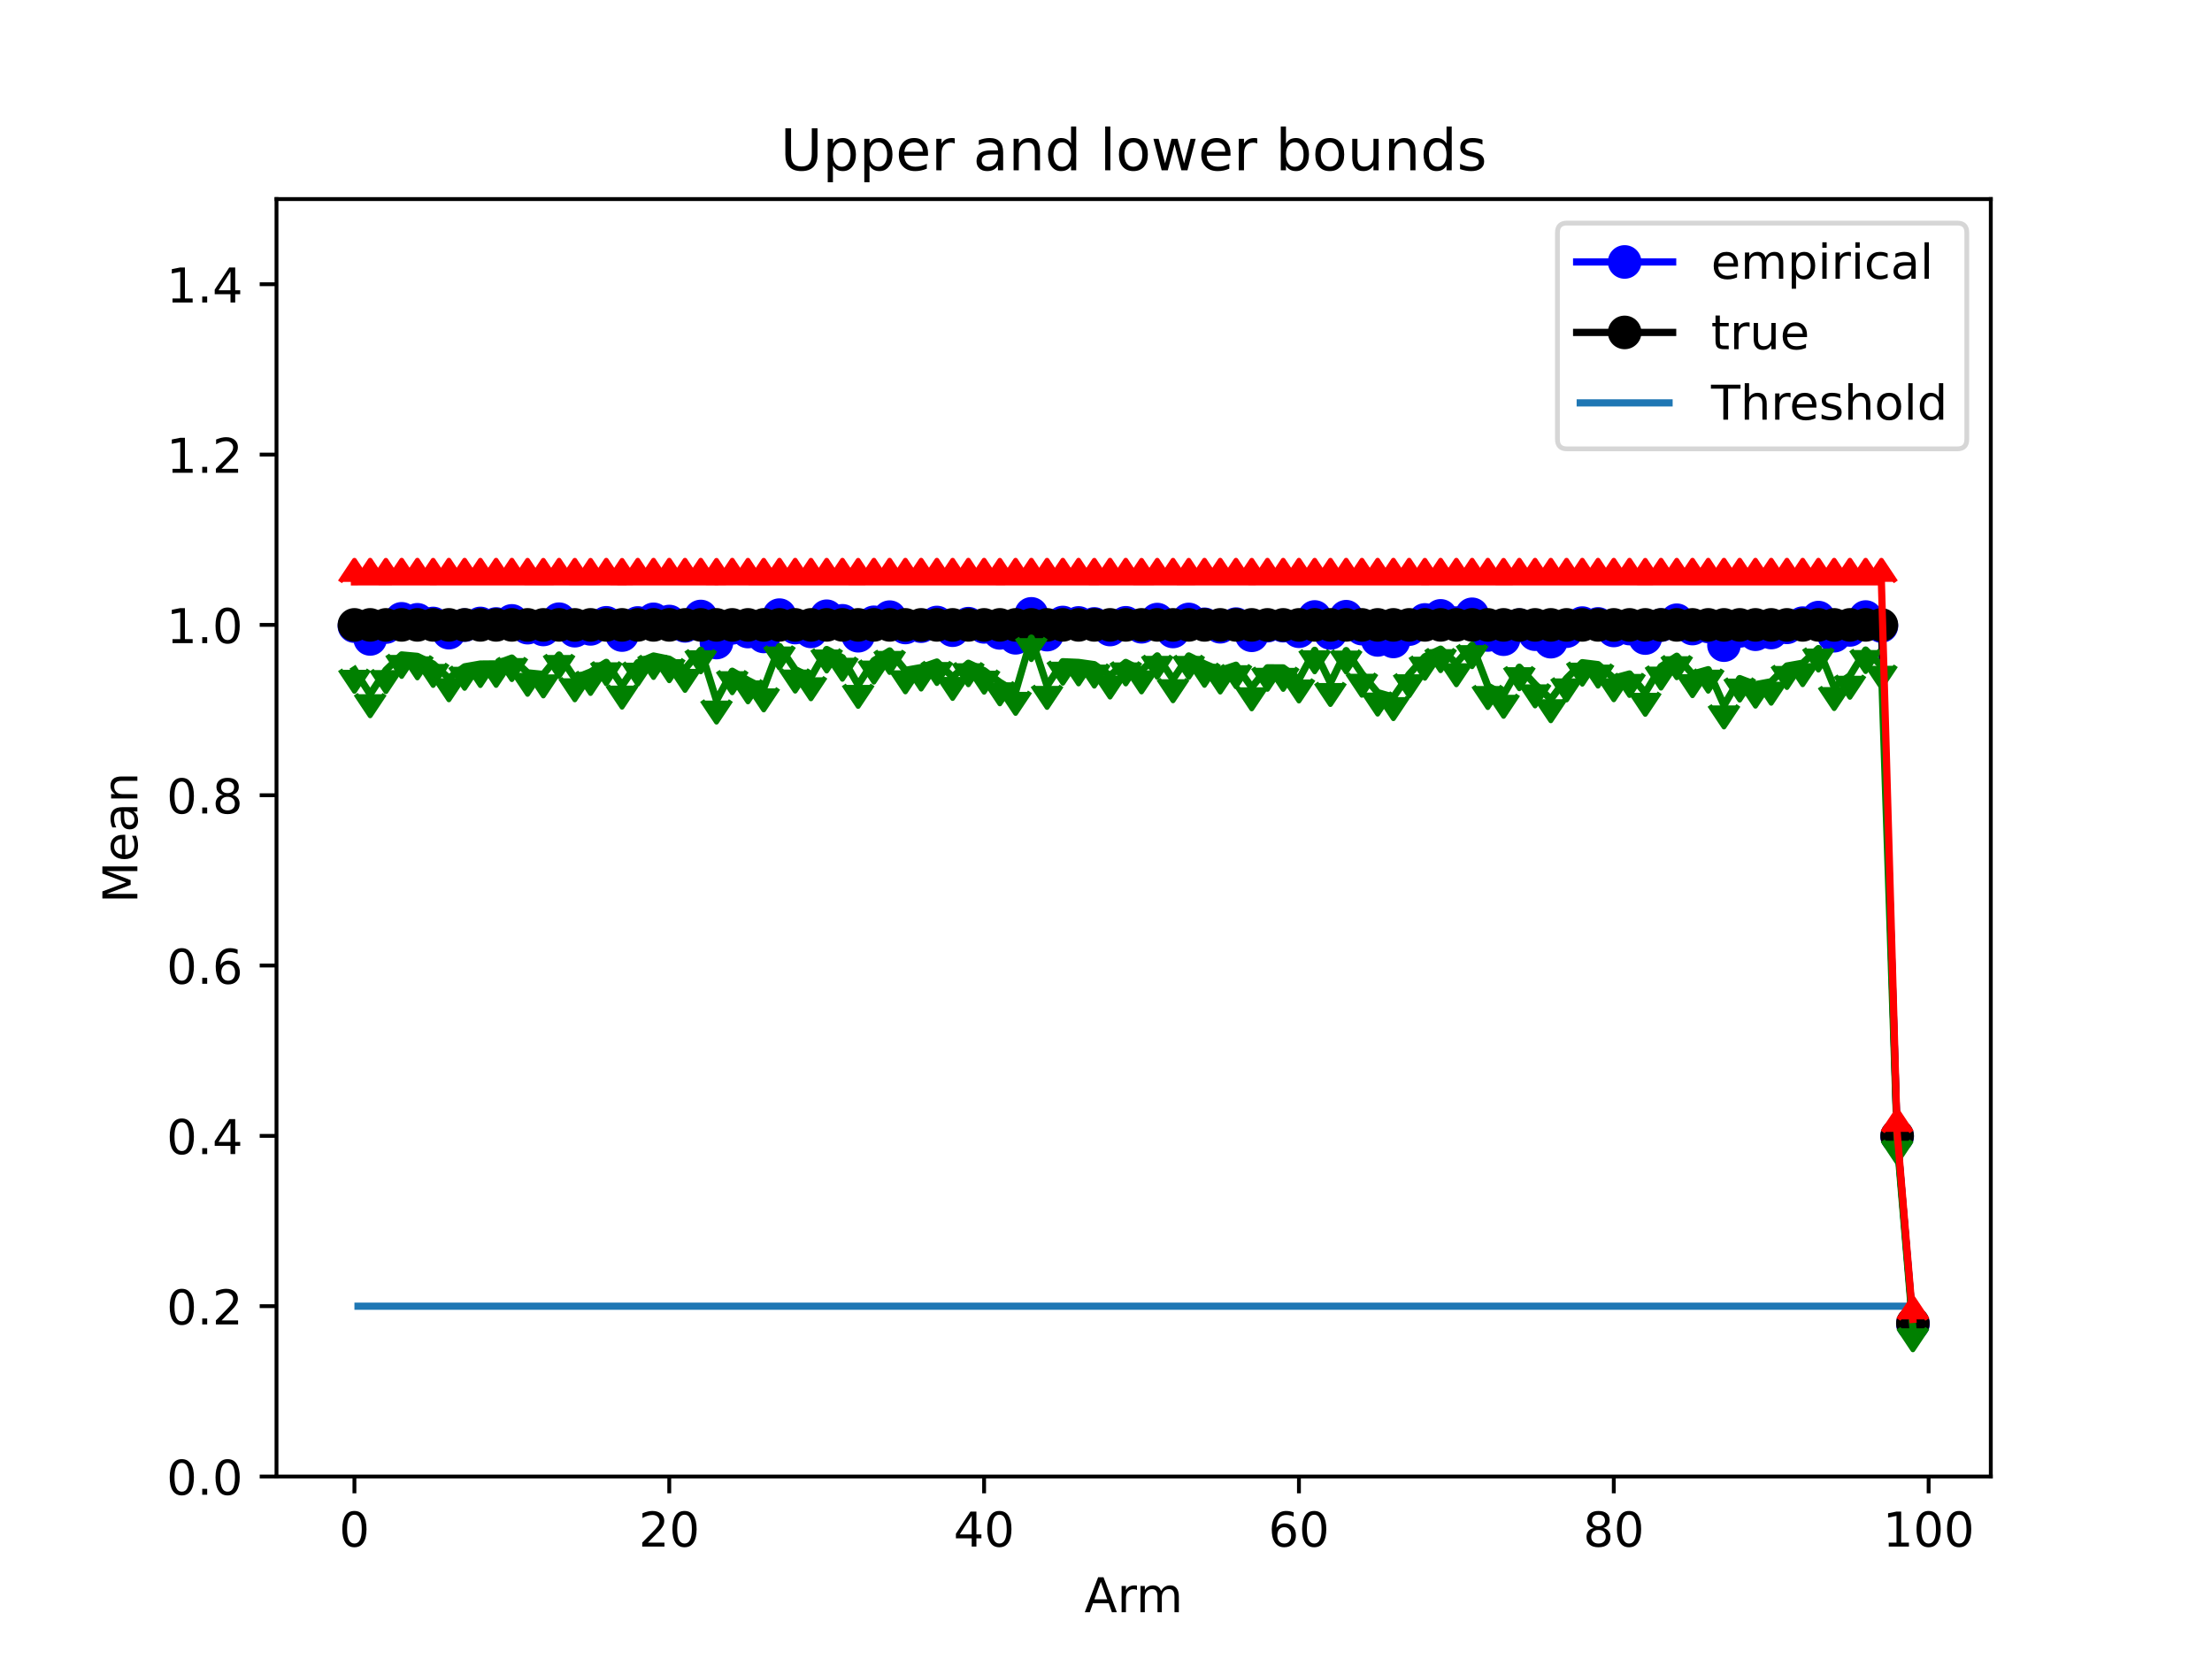 <?xml version="1.0" encoding="utf-8" standalone="no"?>
<!DOCTYPE svg PUBLIC "-//W3C//DTD SVG 1.1//EN"
  "http://www.w3.org/Graphics/SVG/1.1/DTD/svg11.dtd">
<!-- Created with matplotlib (https://matplotlib.org/) -->
<svg height="345.6pt" version="1.1" viewBox="0 0 460.8 345.6" width="460.8pt" xmlns="http://www.w3.org/2000/svg" xmlns:xlink="http://www.w3.org/1999/xlink">
 <defs>
  <style type="text/css">*{stroke-linecap:butt;stroke-linejoin:round;}</style>
 </defs>
 <g id="figure_1">
  <g id="patch_1">
   <path d="M 0 345.6 
L 460.8 345.6 
L 460.8 0 
L 0 0 
z
" style="fill:#ffffff;"/>
  </g>
  <g id="axes_1">
   <g id="patch_2">
    <path d="M 57.6 307.584 
L 414.72 307.584 
L 414.72 41.472 
L 57.6 41.472 
z
" style="fill:#ffffff;"/>
   </g>
   <g id="matplotlib.axis_1">
    <g id="xtick_1">
     <g id="line2d_1">
      <defs>
       <path d="M 0 0 
L 0 3.5 
" id="m8fffaf6197" style="stroke:#000000;stroke-width:0.8;"/>
      </defs>
      <g>
       <use style="stroke:#000000;stroke-width:0.8;" x="73.833" xlink:href="#m8fffaf6197" y="307.584"/>
      </g>
     </g>
     <g id="text_1">
      <!-- 0 -->
      <g transform="translate(70.651 322.182)scale(0.1 -0.1)">
       <defs>
        <path d="M 31.781 66.406 
Q 24.172 66.406 20.328 58.906 
Q 16.5 51.422 16.5 36.375 
Q 16.5 21.391 20.328 13.891 
Q 24.172 6.391 31.781 6.391 
Q 39.453 6.391 43.281 13.891 
Q 47.125 21.391 47.125 36.375 
Q 47.125 51.422 43.281 58.906 
Q 39.453 66.406 31.781 66.406 
z
M 31.781 74.219 
Q 44.047 74.219 50.516 64.516 
Q 56.984 54.828 56.984 36.375 
Q 56.984 17.969 50.516 8.266 
Q 44.047 -1.422 31.781 -1.422 
Q 19.531 -1.422 13.062 8.266 
Q 6.594 17.969 6.594 36.375 
Q 6.594 54.828 13.062 64.516 
Q 19.531 74.219 31.781 74.219 
z
" id="DejaVuSans-48"/>
       </defs>
       <use xlink:href="#DejaVuSans-48"/>
      </g>
     </g>
    </g>
    <g id="xtick_2">
     <g id="line2d_2">
      <g>
       <use style="stroke:#000000;stroke-width:0.8;" x="139.42" xlink:href="#m8fffaf6197" y="307.584"/>
      </g>
     </g>
     <g id="text_2">
      <!-- 20 -->
      <g transform="translate(133.057 322.182)scale(0.1 -0.1)">
       <defs>
        <path d="M 19.188 8.297 
L 53.609 8.297 
L 53.609 0 
L 7.328 0 
L 7.328 8.297 
Q 12.938 14.109 22.625 23.891 
Q 32.328 33.688 34.812 36.531 
Q 39.547 41.844 41.422 45.531 
Q 43.312 49.219 43.312 52.781 
Q 43.312 58.594 39.234 62.25 
Q 35.156 65.922 28.609 65.922 
Q 23.969 65.922 18.812 64.312 
Q 13.672 62.703 7.812 59.422 
L 7.812 69.391 
Q 13.766 71.781 18.938 73 
Q 24.125 74.219 28.422 74.219 
Q 39.75 74.219 46.484 68.547 
Q 53.219 62.891 53.219 53.422 
Q 53.219 48.922 51.531 44.891 
Q 49.859 40.875 45.406 35.406 
Q 44.188 33.984 37.641 27.219 
Q 31.109 20.453 19.188 8.297 
z
" id="DejaVuSans-50"/>
       </defs>
       <use xlink:href="#DejaVuSans-50"/>
       <use x="63.623" xlink:href="#DejaVuSans-48"/>
      </g>
     </g>
    </g>
    <g id="xtick_3">
     <g id="line2d_3">
      <g>
       <use style="stroke:#000000;stroke-width:0.8;" x="205.006" xlink:href="#m8fffaf6197" y="307.584"/>
      </g>
     </g>
     <g id="text_3">
      <!-- 40 -->
      <g transform="translate(198.644 322.182)scale(0.1 -0.1)">
       <defs>
        <path d="M 37.797 64.312 
L 12.891 25.391 
L 37.797 25.391 
z
M 35.203 72.906 
L 47.609 72.906 
L 47.609 25.391 
L 58.016 25.391 
L 58.016 17.188 
L 47.609 17.188 
L 47.609 0 
L 37.797 0 
L 37.797 17.188 
L 4.891 17.188 
L 4.891 26.703 
z
" id="DejaVuSans-52"/>
       </defs>
       <use xlink:href="#DejaVuSans-52"/>
       <use x="63.623" xlink:href="#DejaVuSans-48"/>
      </g>
     </g>
    </g>
    <g id="xtick_4">
     <g id="line2d_4">
      <g>
       <use style="stroke:#000000;stroke-width:0.8;" x="270.593" xlink:href="#m8fffaf6197" y="307.584"/>
      </g>
     </g>
     <g id="text_4">
      <!-- 60 -->
      <g transform="translate(264.231 322.182)scale(0.1 -0.1)">
       <defs>
        <path d="M 33.016 40.375 
Q 26.375 40.375 22.484 35.828 
Q 18.609 31.297 18.609 23.391 
Q 18.609 15.531 22.484 10.953 
Q 26.375 6.391 33.016 6.391 
Q 39.656 6.391 43.531 10.953 
Q 47.406 15.531 47.406 23.391 
Q 47.406 31.297 43.531 35.828 
Q 39.656 40.375 33.016 40.375 
z
M 52.594 71.297 
L 52.594 62.312 
Q 48.875 64.062 45.094 64.984 
Q 41.312 65.922 37.594 65.922 
Q 27.828 65.922 22.672 59.328 
Q 17.531 52.734 16.797 39.406 
Q 19.672 43.656 24.016 45.922 
Q 28.375 48.188 33.594 48.188 
Q 44.578 48.188 50.953 41.516 
Q 57.328 34.859 57.328 23.391 
Q 57.328 12.156 50.688 5.359 
Q 44.047 -1.422 33.016 -1.422 
Q 20.359 -1.422 13.672 8.266 
Q 6.984 17.969 6.984 36.375 
Q 6.984 53.656 15.188 63.938 
Q 23.391 74.219 37.203 74.219 
Q 40.922 74.219 44.703 73.484 
Q 48.484 72.75 52.594 71.297 
z
" id="DejaVuSans-54"/>
       </defs>
       <use xlink:href="#DejaVuSans-54"/>
       <use x="63.623" xlink:href="#DejaVuSans-48"/>
      </g>
     </g>
    </g>
    <g id="xtick_5">
     <g id="line2d_5">
      <g>
       <use style="stroke:#000000;stroke-width:0.8;" x="336.18" xlink:href="#m8fffaf6197" y="307.584"/>
      </g>
     </g>
     <g id="text_5">
      <!-- 80 -->
      <g transform="translate(329.817 322.182)scale(0.1 -0.1)">
       <defs>
        <path d="M 31.781 34.625 
Q 24.75 34.625 20.719 30.859 
Q 16.703 27.094 16.703 20.516 
Q 16.703 13.922 20.719 10.156 
Q 24.75 6.391 31.781 6.391 
Q 38.812 6.391 42.859 10.172 
Q 46.922 13.969 46.922 20.516 
Q 46.922 27.094 42.891 30.859 
Q 38.875 34.625 31.781 34.625 
z
M 21.922 38.812 
Q 15.578 40.375 12.031 44.719 
Q 8.5 49.078 8.5 55.328 
Q 8.5 64.062 14.719 69.141 
Q 20.953 74.219 31.781 74.219 
Q 42.672 74.219 48.875 69.141 
Q 55.078 64.062 55.078 55.328 
Q 55.078 49.078 51.531 44.719 
Q 48 40.375 41.703 38.812 
Q 48.828 37.156 52.797 32.312 
Q 56.781 27.484 56.781 20.516 
Q 56.781 9.906 50.312 4.234 
Q 43.844 -1.422 31.781 -1.422 
Q 19.734 -1.422 13.25 4.234 
Q 6.781 9.906 6.781 20.516 
Q 6.781 27.484 10.781 32.312 
Q 14.797 37.156 21.922 38.812 
z
M 18.312 54.391 
Q 18.312 48.734 21.844 45.562 
Q 25.391 42.391 31.781 42.391 
Q 38.141 42.391 41.719 45.562 
Q 45.312 48.734 45.312 54.391 
Q 45.312 60.062 41.719 63.234 
Q 38.141 66.406 31.781 66.406 
Q 25.391 66.406 21.844 63.234 
Q 18.312 60.062 18.312 54.391 
z
" id="DejaVuSans-56"/>
       </defs>
       <use xlink:href="#DejaVuSans-56"/>
       <use x="63.623" xlink:href="#DejaVuSans-48"/>
      </g>
     </g>
    </g>
    <g id="xtick_6">
     <g id="line2d_6">
      <g>
       <use style="stroke:#000000;stroke-width:0.8;" x="401.767" xlink:href="#m8fffaf6197" y="307.584"/>
      </g>
     </g>
     <g id="text_6">
      <!-- 100 -->
      <g transform="translate(392.223 322.182)scale(0.1 -0.1)">
       <defs>
        <path d="M 12.406 8.297 
L 28.516 8.297 
L 28.516 63.922 
L 10.984 60.406 
L 10.984 69.391 
L 28.422 72.906 
L 38.281 72.906 
L 38.281 8.297 
L 54.391 8.297 
L 54.391 0 
L 12.406 0 
z
" id="DejaVuSans-49"/>
       </defs>
       <use xlink:href="#DejaVuSans-49"/>
       <use x="63.623" xlink:href="#DejaVuSans-48"/>
       <use x="127.246" xlink:href="#DejaVuSans-48"/>
      </g>
     </g>
    </g>
    <g id="text_7">
     <!-- Arm -->
     <g transform="translate(225.901 335.861)scale(0.1 -0.1)">
      <defs>
       <path d="M 34.188 63.188 
L 20.797 26.906 
L 47.609 26.906 
z
M 28.609 72.906 
L 39.797 72.906 
L 67.578 0 
L 57.328 0 
L 50.688 18.703 
L 17.828 18.703 
L 11.188 0 
L 0.781 0 
z
" id="DejaVuSans-65"/>
       <path d="M 41.109 46.297 
Q 39.594 47.172 37.812 47.578 
Q 36.031 48 33.891 48 
Q 26.266 48 22.188 43.047 
Q 18.109 38.094 18.109 28.812 
L 18.109 0 
L 9.078 0 
L 9.078 54.688 
L 18.109 54.688 
L 18.109 46.188 
Q 20.953 51.172 25.484 53.578 
Q 30.031 56 36.531 56 
Q 37.453 56 38.578 55.875 
Q 39.703 55.766 41.062 55.516 
z
" id="DejaVuSans-114"/>
       <path d="M 52 44.188 
Q 55.375 50.25 60.062 53.125 
Q 64.75 56 71.094 56 
Q 79.641 56 84.281 50.016 
Q 88.922 44.047 88.922 33.016 
L 88.922 0 
L 79.891 0 
L 79.891 32.719 
Q 79.891 40.578 77.094 44.375 
Q 74.312 48.188 68.609 48.188 
Q 61.625 48.188 57.562 43.547 
Q 53.516 38.922 53.516 30.906 
L 53.516 0 
L 44.484 0 
L 44.484 32.719 
Q 44.484 40.625 41.703 44.406 
Q 38.922 48.188 33.109 48.188 
Q 26.219 48.188 22.156 43.531 
Q 18.109 38.875 18.109 30.906 
L 18.109 0 
L 9.078 0 
L 9.078 54.688 
L 18.109 54.688 
L 18.109 46.188 
Q 21.188 51.219 25.484 53.609 
Q 29.781 56 35.688 56 
Q 41.656 56 45.828 52.969 
Q 50 49.953 52 44.188 
z
" id="DejaVuSans-109"/>
      </defs>
      <use xlink:href="#DejaVuSans-65"/>
      <use x="68.408" xlink:href="#DejaVuSans-114"/>
      <use x="107.771" xlink:href="#DejaVuSans-109"/>
     </g>
    </g>
   </g>
   <g id="matplotlib.axis_2">
    <g id="ytick_1">
     <g id="line2d_7">
      <defs>
       <path d="M 0 0 
L -3.5 0 
" id="md2122406c2" style="stroke:#000000;stroke-width:0.8;"/>
      </defs>
      <g>
       <use style="stroke:#000000;stroke-width:0.8;" x="57.6" xlink:href="#md2122406c2" y="307.584"/>
      </g>
     </g>
     <g id="text_8">
      <!-- 0.0 -->
      <g transform="translate(34.697 311.383)scale(0.1 -0.1)">
       <defs>
        <path d="M 10.688 12.406 
L 21 12.406 
L 21 0 
L 10.688 0 
z
" id="DejaVuSans-46"/>
       </defs>
       <use xlink:href="#DejaVuSans-48"/>
       <use x="63.623" xlink:href="#DejaVuSans-46"/>
       <use x="95.41" xlink:href="#DejaVuSans-48"/>
      </g>
     </g>
    </g>
    <g id="ytick_2">
     <g id="line2d_8">
      <g>
       <use style="stroke:#000000;stroke-width:0.8;" x="57.6" xlink:href="#md2122406c2" y="272.102"/>
      </g>
     </g>
     <g id="text_9">
      <!-- 0.2 -->
      <g transform="translate(34.697 275.902)scale(0.1 -0.1)">
       <use xlink:href="#DejaVuSans-48"/>
       <use x="63.623" xlink:href="#DejaVuSans-46"/>
       <use x="95.41" xlink:href="#DejaVuSans-50"/>
      </g>
     </g>
    </g>
    <g id="ytick_3">
     <g id="line2d_9">
      <g>
       <use style="stroke:#000000;stroke-width:0.8;" x="57.6" xlink:href="#md2122406c2" y="236.621"/>
      </g>
     </g>
     <g id="text_10">
      <!-- 0.4 -->
      <g transform="translate(34.697 240.42)scale(0.1 -0.1)">
       <use xlink:href="#DejaVuSans-48"/>
       <use x="63.623" xlink:href="#DejaVuSans-46"/>
       <use x="95.41" xlink:href="#DejaVuSans-52"/>
      </g>
     </g>
    </g>
    <g id="ytick_4">
     <g id="line2d_10">
      <g>
       <use style="stroke:#000000;stroke-width:0.8;" x="57.6" xlink:href="#md2122406c2" y="201.139"/>
      </g>
     </g>
     <g id="text_11">
      <!-- 0.6 -->
      <g transform="translate(34.697 204.938)scale(0.1 -0.1)">
       <use xlink:href="#DejaVuSans-48"/>
       <use x="63.623" xlink:href="#DejaVuSans-46"/>
       <use x="95.41" xlink:href="#DejaVuSans-54"/>
      </g>
     </g>
    </g>
    <g id="ytick_5">
     <g id="line2d_11">
      <g>
       <use style="stroke:#000000;stroke-width:0.8;" x="57.6" xlink:href="#md2122406c2" y="165.658"/>
      </g>
     </g>
     <g id="text_12">
      <!-- 0.8 -->
      <g transform="translate(34.697 169.457)scale(0.1 -0.1)">
       <use xlink:href="#DejaVuSans-48"/>
       <use x="63.623" xlink:href="#DejaVuSans-46"/>
       <use x="95.41" xlink:href="#DejaVuSans-56"/>
      </g>
     </g>
    </g>
    <g id="ytick_6">
     <g id="line2d_12">
      <g>
       <use style="stroke:#000000;stroke-width:0.8;" x="57.6" xlink:href="#md2122406c2" y="130.176"/>
      </g>
     </g>
     <g id="text_13">
      <!-- 1.0 -->
      <g transform="translate(34.697 133.975)scale(0.1 -0.1)">
       <use xlink:href="#DejaVuSans-49"/>
       <use x="63.623" xlink:href="#DejaVuSans-46"/>
       <use x="95.41" xlink:href="#DejaVuSans-48"/>
      </g>
     </g>
    </g>
    <g id="ytick_7">
     <g id="line2d_13">
      <g>
       <use style="stroke:#000000;stroke-width:0.8;" x="57.6" xlink:href="#md2122406c2" y="94.694"/>
      </g>
     </g>
     <g id="text_14">
      <!-- 1.2 -->
      <g transform="translate(34.697 98.494)scale(0.1 -0.1)">
       <use xlink:href="#DejaVuSans-49"/>
       <use x="63.623" xlink:href="#DejaVuSans-46"/>
       <use x="95.41" xlink:href="#DejaVuSans-50"/>
      </g>
     </g>
    </g>
    <g id="ytick_8">
     <g id="line2d_14">
      <g>
       <use style="stroke:#000000;stroke-width:0.8;" x="57.6" xlink:href="#md2122406c2" y="59.213"/>
      </g>
     </g>
     <g id="text_15">
      <!-- 1.4 -->
      <g transform="translate(34.697 63.012)scale(0.1 -0.1)">
       <use xlink:href="#DejaVuSans-49"/>
       <use x="63.623" xlink:href="#DejaVuSans-46"/>
       <use x="95.41" xlink:href="#DejaVuSans-52"/>
      </g>
     </g>
    </g>
    <g id="text_16">
     <!-- Mean -->
     <g transform="translate(28.617 188.151)rotate(-90)scale(0.1 -0.1)">
      <defs>
       <path d="M 9.812 72.906 
L 24.516 72.906 
L 43.109 23.297 
L 61.812 72.906 
L 76.516 72.906 
L 76.516 0 
L 66.891 0 
L 66.891 64.016 
L 48.094 14.016 
L 38.188 14.016 
L 19.391 64.016 
L 19.391 0 
L 9.812 0 
z
" id="DejaVuSans-77"/>
       <path d="M 56.203 29.594 
L 56.203 25.203 
L 14.891 25.203 
Q 15.484 15.922 20.484 11.062 
Q 25.484 6.203 34.422 6.203 
Q 39.594 6.203 44.453 7.469 
Q 49.312 8.734 54.109 11.281 
L 54.109 2.781 
Q 49.266 0.734 44.188 -0.344 
Q 39.109 -1.422 33.891 -1.422 
Q 20.797 -1.422 13.156 6.188 
Q 5.516 13.812 5.516 26.812 
Q 5.516 40.234 12.766 48.109 
Q 20.016 56 32.328 56 
Q 43.359 56 49.781 48.891 
Q 56.203 41.797 56.203 29.594 
z
M 47.219 32.234 
Q 47.125 39.594 43.094 43.984 
Q 39.062 48.391 32.422 48.391 
Q 24.906 48.391 20.391 44.141 
Q 15.875 39.891 15.188 32.172 
z
" id="DejaVuSans-101"/>
       <path d="M 34.281 27.484 
Q 23.391 27.484 19.188 25 
Q 14.984 22.516 14.984 16.5 
Q 14.984 11.719 18.141 8.906 
Q 21.297 6.109 26.703 6.109 
Q 34.188 6.109 38.703 11.406 
Q 43.219 16.703 43.219 25.484 
L 43.219 27.484 
z
M 52.203 31.203 
L 52.203 0 
L 43.219 0 
L 43.219 8.297 
Q 40.141 3.328 35.547 0.953 
Q 30.953 -1.422 24.312 -1.422 
Q 15.922 -1.422 10.953 3.297 
Q 6 8.016 6 15.922 
Q 6 25.141 12.172 29.828 
Q 18.359 34.516 30.609 34.516 
L 43.219 34.516 
L 43.219 35.406 
Q 43.219 41.609 39.141 45 
Q 35.062 48.391 27.688 48.391 
Q 23 48.391 18.547 47.266 
Q 14.109 46.141 10.016 43.891 
L 10.016 52.203 
Q 14.938 54.109 19.578 55.047 
Q 24.219 56 28.609 56 
Q 40.484 56 46.344 49.844 
Q 52.203 43.703 52.203 31.203 
z
" id="DejaVuSans-97"/>
       <path d="M 54.891 33.016 
L 54.891 0 
L 45.906 0 
L 45.906 32.719 
Q 45.906 40.484 42.875 44.328 
Q 39.844 48.188 33.797 48.188 
Q 26.516 48.188 22.312 43.547 
Q 18.109 38.922 18.109 30.906 
L 18.109 0 
L 9.078 0 
L 9.078 54.688 
L 18.109 54.688 
L 18.109 46.188 
Q 21.344 51.125 25.703 53.562 
Q 30.078 56 35.797 56 
Q 45.219 56 50.047 50.172 
Q 54.891 44.344 54.891 33.016 
z
" id="DejaVuSans-110"/>
      </defs>
      <use xlink:href="#DejaVuSans-77"/>
      <use x="86.279" xlink:href="#DejaVuSans-101"/>
      <use x="147.803" xlink:href="#DejaVuSans-97"/>
      <use x="209.082" xlink:href="#DejaVuSans-110"/>
     </g>
    </g>
   </g>
   <g id="LineCollection_1">
    <path clip-path="url(#p234199d4a6)" d="M 73.833 272.102 
L 398.487 272.102 
" style="fill:none;stroke:#1f77b4;stroke-width:1.5;"/>
   </g>
   <g id="line2d_15">
    <path clip-path="url(#p234199d4a6)" d="M 73.833 130.43 
L 77.112 133.103 
L 80.391 130.63 
L 83.671 128.914 
L 86.95 129.116 
L 90.229 129.881 
L 93.509 131.795 
L 96.788 130.225 
L 100.067 129.876 
L 103.347 129.987 
L 106.626 129.344 
L 109.905 130.755 
L 113.185 131.13 
L 116.464 128.993 
L 119.743 131.386 
L 123.023 131.009 
L 126.302 129.742 
L 129.581 132.294 
L 132.861 129.777 
L 136.14 129.019 
L 139.42 129.474 
L 142.699 130.377 
L 145.978 128.426 
L 149.258 133.853 
L 152.537 130.792 
L 155.816 131.56 
L 159.096 132.582 
L 162.375 128.144 
L 165.654 130.733 
L 168.934 131.53 
L 172.213 128.376 
L 175.492 129.328 
L 178.772 132.437 
L 182.051 129.638 
L 185.33 128.564 
L 188.61 130.718 
L 191.889 130.443 
L 195.168 129.68 
L 198.448 131.283 
L 201.727 129.924 
L 205.006 130.588 
L 208.286 131.842 
L 211.565 132.866 
L 214.844 127.878 
L 218.124 132.205 
L 221.403 129.681 
L 224.682 129.769 
L 227.962 129.978 
L 231.241 131.143 
L 234.52 129.741 
L 237.8 130.571 
L 241.079 129.071 
L 244.358 131.546 
L 247.638 129.044 
L 250.917 130.057 
L 254.196 130.568 
L 257.476 130.019 
L 260.755 132.344 
L 264.034 130.337 
L 267.314 130.335 
L 270.593 131.499 
L 273.872 128.527 
L 277.152 131.865 
L 280.431 128.471 
L 283.71 130.953 
L 286.99 133.307 
L 290.269 133.629 
L 293.548 131.061 
L 296.828 129.145 
L 300.107 128.297 
L 303.386 129.8 
L 306.666 127.969 
L 309.945 132.276 
L 313.224 133.155 
L 316.504 130.24 
L 319.783 132.113 
L 323.062 133.677 
L 326.342 131.486 
L 329.621 129.804 
L 332.9 129.974 
L 336.18 131.337 
L 339.459 130.942 
L 342.739 132.92 
L 346.018 130.227 
L 349.297 129.207 
L 352.577 130.941 
L 355.856 130.498 
L 359.135 134.396 
L 362.415 131.432 
L 365.694 132.126 
L 368.973 131.767 
L 372.253 130.688 
L 375.532 129.816 
L 378.811 128.657 
L 382.091 132.434 
L 385.37 131.222 
L 388.649 128.541 
L 391.929 130.417 
L 395.208 236.708 
L 398.487 275.786 
" style="fill:none;stroke:#0000ff;stroke-linecap:square;stroke-width:1.5;"/>
    <defs>
     <path d="M 0 3 
C 0.796 3 1.559 2.684 2.121 2.121 
C 2.684 1.559 3 0.796 3 0 
C 3 -0.796 2.684 -1.559 2.121 -2.121 
C 1.559 -2.684 0.796 -3 0 -3 
C -0.796 -3 -1.559 -2.684 -2.121 -2.121 
C -2.684 -1.559 -3 -0.796 -3 0 
C -3 0.796 -2.684 1.559 -2.121 2.121 
C -1.559 2.684 -0.796 3 0 3 
z
" id="md019c1ac1c" style="stroke:#0000ff;"/>
    </defs>
    <g clip-path="url(#p234199d4a6)">
     <use style="fill:#0000ff;stroke:#0000ff;" x="73.833" xlink:href="#md019c1ac1c" y="130.43"/>
     <use style="fill:#0000ff;stroke:#0000ff;" x="77.112" xlink:href="#md019c1ac1c" y="133.103"/>
     <use style="fill:#0000ff;stroke:#0000ff;" x="80.391" xlink:href="#md019c1ac1c" y="130.63"/>
     <use style="fill:#0000ff;stroke:#0000ff;" x="83.671" xlink:href="#md019c1ac1c" y="128.914"/>
     <use style="fill:#0000ff;stroke:#0000ff;" x="86.95" xlink:href="#md019c1ac1c" y="129.116"/>
     <use style="fill:#0000ff;stroke:#0000ff;" x="90.229" xlink:href="#md019c1ac1c" y="129.881"/>
     <use style="fill:#0000ff;stroke:#0000ff;" x="93.509" xlink:href="#md019c1ac1c" y="131.795"/>
     <use style="fill:#0000ff;stroke:#0000ff;" x="96.788" xlink:href="#md019c1ac1c" y="130.225"/>
     <use style="fill:#0000ff;stroke:#0000ff;" x="100.067" xlink:href="#md019c1ac1c" y="129.876"/>
     <use style="fill:#0000ff;stroke:#0000ff;" x="103.347" xlink:href="#md019c1ac1c" y="129.987"/>
     <use style="fill:#0000ff;stroke:#0000ff;" x="106.626" xlink:href="#md019c1ac1c" y="129.344"/>
     <use style="fill:#0000ff;stroke:#0000ff;" x="109.905" xlink:href="#md019c1ac1c" y="130.755"/>
     <use style="fill:#0000ff;stroke:#0000ff;" x="113.185" xlink:href="#md019c1ac1c" y="131.13"/>
     <use style="fill:#0000ff;stroke:#0000ff;" x="116.464" xlink:href="#md019c1ac1c" y="128.993"/>
     <use style="fill:#0000ff;stroke:#0000ff;" x="119.743" xlink:href="#md019c1ac1c" y="131.386"/>
     <use style="fill:#0000ff;stroke:#0000ff;" x="123.023" xlink:href="#md019c1ac1c" y="131.009"/>
     <use style="fill:#0000ff;stroke:#0000ff;" x="126.302" xlink:href="#md019c1ac1c" y="129.742"/>
     <use style="fill:#0000ff;stroke:#0000ff;" x="129.581" xlink:href="#md019c1ac1c" y="132.294"/>
     <use style="fill:#0000ff;stroke:#0000ff;" x="132.861" xlink:href="#md019c1ac1c" y="129.777"/>
     <use style="fill:#0000ff;stroke:#0000ff;" x="136.14" xlink:href="#md019c1ac1c" y="129.019"/>
     <use style="fill:#0000ff;stroke:#0000ff;" x="139.42" xlink:href="#md019c1ac1c" y="129.474"/>
     <use style="fill:#0000ff;stroke:#0000ff;" x="142.699" xlink:href="#md019c1ac1c" y="130.377"/>
     <use style="fill:#0000ff;stroke:#0000ff;" x="145.978" xlink:href="#md019c1ac1c" y="128.426"/>
     <use style="fill:#0000ff;stroke:#0000ff;" x="149.258" xlink:href="#md019c1ac1c" y="133.853"/>
     <use style="fill:#0000ff;stroke:#0000ff;" x="152.537" xlink:href="#md019c1ac1c" y="130.792"/>
     <use style="fill:#0000ff;stroke:#0000ff;" x="155.816" xlink:href="#md019c1ac1c" y="131.56"/>
     <use style="fill:#0000ff;stroke:#0000ff;" x="159.096" xlink:href="#md019c1ac1c" y="132.582"/>
     <use style="fill:#0000ff;stroke:#0000ff;" x="162.375" xlink:href="#md019c1ac1c" y="128.144"/>
     <use style="fill:#0000ff;stroke:#0000ff;" x="165.654" xlink:href="#md019c1ac1c" y="130.733"/>
     <use style="fill:#0000ff;stroke:#0000ff;" x="168.934" xlink:href="#md019c1ac1c" y="131.53"/>
     <use style="fill:#0000ff;stroke:#0000ff;" x="172.213" xlink:href="#md019c1ac1c" y="128.376"/>
     <use style="fill:#0000ff;stroke:#0000ff;" x="175.492" xlink:href="#md019c1ac1c" y="129.328"/>
     <use style="fill:#0000ff;stroke:#0000ff;" x="178.772" xlink:href="#md019c1ac1c" y="132.437"/>
     <use style="fill:#0000ff;stroke:#0000ff;" x="182.051" xlink:href="#md019c1ac1c" y="129.638"/>
     <use style="fill:#0000ff;stroke:#0000ff;" x="185.33" xlink:href="#md019c1ac1c" y="128.564"/>
     <use style="fill:#0000ff;stroke:#0000ff;" x="188.61" xlink:href="#md019c1ac1c" y="130.718"/>
     <use style="fill:#0000ff;stroke:#0000ff;" x="191.889" xlink:href="#md019c1ac1c" y="130.443"/>
     <use style="fill:#0000ff;stroke:#0000ff;" x="195.168" xlink:href="#md019c1ac1c" y="129.68"/>
     <use style="fill:#0000ff;stroke:#0000ff;" x="198.448" xlink:href="#md019c1ac1c" y="131.283"/>
     <use style="fill:#0000ff;stroke:#0000ff;" x="201.727" xlink:href="#md019c1ac1c" y="129.924"/>
     <use style="fill:#0000ff;stroke:#0000ff;" x="205.006" xlink:href="#md019c1ac1c" y="130.588"/>
     <use style="fill:#0000ff;stroke:#0000ff;" x="208.286" xlink:href="#md019c1ac1c" y="131.842"/>
     <use style="fill:#0000ff;stroke:#0000ff;" x="211.565" xlink:href="#md019c1ac1c" y="132.866"/>
     <use style="fill:#0000ff;stroke:#0000ff;" x="214.844" xlink:href="#md019c1ac1c" y="127.878"/>
     <use style="fill:#0000ff;stroke:#0000ff;" x="218.124" xlink:href="#md019c1ac1c" y="132.205"/>
     <use style="fill:#0000ff;stroke:#0000ff;" x="221.403" xlink:href="#md019c1ac1c" y="129.681"/>
     <use style="fill:#0000ff;stroke:#0000ff;" x="224.682" xlink:href="#md019c1ac1c" y="129.769"/>
     <use style="fill:#0000ff;stroke:#0000ff;" x="227.962" xlink:href="#md019c1ac1c" y="129.978"/>
     <use style="fill:#0000ff;stroke:#0000ff;" x="231.241" xlink:href="#md019c1ac1c" y="131.143"/>
     <use style="fill:#0000ff;stroke:#0000ff;" x="234.52" xlink:href="#md019c1ac1c" y="129.741"/>
     <use style="fill:#0000ff;stroke:#0000ff;" x="237.8" xlink:href="#md019c1ac1c" y="130.571"/>
     <use style="fill:#0000ff;stroke:#0000ff;" x="241.079" xlink:href="#md019c1ac1c" y="129.071"/>
     <use style="fill:#0000ff;stroke:#0000ff;" x="244.358" xlink:href="#md019c1ac1c" y="131.546"/>
     <use style="fill:#0000ff;stroke:#0000ff;" x="247.638" xlink:href="#md019c1ac1c" y="129.044"/>
     <use style="fill:#0000ff;stroke:#0000ff;" x="250.917" xlink:href="#md019c1ac1c" y="130.057"/>
     <use style="fill:#0000ff;stroke:#0000ff;" x="254.196" xlink:href="#md019c1ac1c" y="130.568"/>
     <use style="fill:#0000ff;stroke:#0000ff;" x="257.476" xlink:href="#md019c1ac1c" y="130.019"/>
     <use style="fill:#0000ff;stroke:#0000ff;" x="260.755" xlink:href="#md019c1ac1c" y="132.344"/>
     <use style="fill:#0000ff;stroke:#0000ff;" x="264.034" xlink:href="#md019c1ac1c" y="130.337"/>
     <use style="fill:#0000ff;stroke:#0000ff;" x="267.314" xlink:href="#md019c1ac1c" y="130.335"/>
     <use style="fill:#0000ff;stroke:#0000ff;" x="270.593" xlink:href="#md019c1ac1c" y="131.499"/>
     <use style="fill:#0000ff;stroke:#0000ff;" x="273.872" xlink:href="#md019c1ac1c" y="128.527"/>
     <use style="fill:#0000ff;stroke:#0000ff;" x="277.152" xlink:href="#md019c1ac1c" y="131.865"/>
     <use style="fill:#0000ff;stroke:#0000ff;" x="280.431" xlink:href="#md019c1ac1c" y="128.471"/>
     <use style="fill:#0000ff;stroke:#0000ff;" x="283.71" xlink:href="#md019c1ac1c" y="130.953"/>
     <use style="fill:#0000ff;stroke:#0000ff;" x="286.99" xlink:href="#md019c1ac1c" y="133.307"/>
     <use style="fill:#0000ff;stroke:#0000ff;" x="290.269" xlink:href="#md019c1ac1c" y="133.629"/>
     <use style="fill:#0000ff;stroke:#0000ff;" x="293.548" xlink:href="#md019c1ac1c" y="131.061"/>
     <use style="fill:#0000ff;stroke:#0000ff;" x="296.828" xlink:href="#md019c1ac1c" y="129.145"/>
     <use style="fill:#0000ff;stroke:#0000ff;" x="300.107" xlink:href="#md019c1ac1c" y="128.297"/>
     <use style="fill:#0000ff;stroke:#0000ff;" x="303.386" xlink:href="#md019c1ac1c" y="129.8"/>
     <use style="fill:#0000ff;stroke:#0000ff;" x="306.666" xlink:href="#md019c1ac1c" y="127.969"/>
     <use style="fill:#0000ff;stroke:#0000ff;" x="309.945" xlink:href="#md019c1ac1c" y="132.276"/>
     <use style="fill:#0000ff;stroke:#0000ff;" x="313.224" xlink:href="#md019c1ac1c" y="133.155"/>
     <use style="fill:#0000ff;stroke:#0000ff;" x="316.504" xlink:href="#md019c1ac1c" y="130.24"/>
     <use style="fill:#0000ff;stroke:#0000ff;" x="319.783" xlink:href="#md019c1ac1c" y="132.113"/>
     <use style="fill:#0000ff;stroke:#0000ff;" x="323.062" xlink:href="#md019c1ac1c" y="133.677"/>
     <use style="fill:#0000ff;stroke:#0000ff;" x="326.342" xlink:href="#md019c1ac1c" y="131.486"/>
     <use style="fill:#0000ff;stroke:#0000ff;" x="329.621" xlink:href="#md019c1ac1c" y="129.804"/>
     <use style="fill:#0000ff;stroke:#0000ff;" x="332.9" xlink:href="#md019c1ac1c" y="129.974"/>
     <use style="fill:#0000ff;stroke:#0000ff;" x="336.18" xlink:href="#md019c1ac1c" y="131.337"/>
     <use style="fill:#0000ff;stroke:#0000ff;" x="339.459" xlink:href="#md019c1ac1c" y="130.942"/>
     <use style="fill:#0000ff;stroke:#0000ff;" x="342.739" xlink:href="#md019c1ac1c" y="132.92"/>
     <use style="fill:#0000ff;stroke:#0000ff;" x="346.018" xlink:href="#md019c1ac1c" y="130.227"/>
     <use style="fill:#0000ff;stroke:#0000ff;" x="349.297" xlink:href="#md019c1ac1c" y="129.207"/>
     <use style="fill:#0000ff;stroke:#0000ff;" x="352.577" xlink:href="#md019c1ac1c" y="130.941"/>
     <use style="fill:#0000ff;stroke:#0000ff;" x="355.856" xlink:href="#md019c1ac1c" y="130.498"/>
     <use style="fill:#0000ff;stroke:#0000ff;" x="359.135" xlink:href="#md019c1ac1c" y="134.396"/>
     <use style="fill:#0000ff;stroke:#0000ff;" x="362.415" xlink:href="#md019c1ac1c" y="131.432"/>
     <use style="fill:#0000ff;stroke:#0000ff;" x="365.694" xlink:href="#md019c1ac1c" y="132.126"/>
     <use style="fill:#0000ff;stroke:#0000ff;" x="368.973" xlink:href="#md019c1ac1c" y="131.767"/>
     <use style="fill:#0000ff;stroke:#0000ff;" x="372.253" xlink:href="#md019c1ac1c" y="130.688"/>
     <use style="fill:#0000ff;stroke:#0000ff;" x="375.532" xlink:href="#md019c1ac1c" y="129.816"/>
     <use style="fill:#0000ff;stroke:#0000ff;" x="378.811" xlink:href="#md019c1ac1c" y="128.657"/>
     <use style="fill:#0000ff;stroke:#0000ff;" x="382.091" xlink:href="#md019c1ac1c" y="132.434"/>
     <use style="fill:#0000ff;stroke:#0000ff;" x="385.37" xlink:href="#md019c1ac1c" y="131.222"/>
     <use style="fill:#0000ff;stroke:#0000ff;" x="388.649" xlink:href="#md019c1ac1c" y="128.541"/>
     <use style="fill:#0000ff;stroke:#0000ff;" x="391.929" xlink:href="#md019c1ac1c" y="130.417"/>
     <use style="fill:#0000ff;stroke:#0000ff;" x="395.208" xlink:href="#md019c1ac1c" y="236.708"/>
     <use style="fill:#0000ff;stroke:#0000ff;" x="398.487" xlink:href="#md019c1ac1c" y="275.786"/>
    </g>
   </g>
   <g id="line2d_16">
    <path clip-path="url(#p234199d4a6)" d="M 73.833 130.176 
L 77.112 130.176 
L 80.391 130.176 
L 83.671 130.176 
L 86.95 130.176 
L 90.229 130.176 
L 93.509 130.176 
L 96.788 130.176 
L 100.067 130.176 
L 103.347 130.176 
L 106.626 130.176 
L 109.905 130.176 
L 113.185 130.176 
L 116.464 130.176 
L 119.743 130.176 
L 123.023 130.176 
L 126.302 130.176 
L 129.581 130.176 
L 132.861 130.176 
L 136.14 130.176 
L 139.42 130.176 
L 142.699 130.176 
L 145.978 130.176 
L 149.258 130.176 
L 152.537 130.176 
L 155.816 130.176 
L 159.096 130.176 
L 162.375 130.176 
L 165.654 130.176 
L 168.934 130.176 
L 172.213 130.176 
L 175.492 130.176 
L 178.772 130.176 
L 182.051 130.176 
L 185.33 130.176 
L 188.61 130.176 
L 191.889 130.176 
L 195.168 130.176 
L 198.448 130.176 
L 201.727 130.176 
L 205.006 130.176 
L 208.286 130.176 
L 211.565 130.176 
L 214.844 130.176 
L 218.124 130.176 
L 221.403 130.176 
L 224.682 130.176 
L 227.962 130.176 
L 231.241 130.176 
L 234.52 130.176 
L 237.8 130.176 
L 241.079 130.176 
L 244.358 130.176 
L 247.638 130.176 
L 250.917 130.176 
L 254.196 130.176 
L 257.476 130.176 
L 260.755 130.176 
L 264.034 130.176 
L 267.314 130.176 
L 270.593 130.176 
L 273.872 130.176 
L 277.152 130.176 
L 280.431 130.176 
L 283.71 130.176 
L 286.99 130.176 
L 290.269 130.176 
L 293.548 130.176 
L 296.828 130.176 
L 300.107 130.176 
L 303.386 130.176 
L 306.666 130.176 
L 309.945 130.176 
L 313.224 130.176 
L 316.504 130.176 
L 319.783 130.176 
L 323.062 130.176 
L 326.342 130.176 
L 329.621 130.176 
L 332.9 130.176 
L 336.18 130.176 
L 339.459 130.176 
L 342.739 130.176 
L 346.018 130.176 
L 349.297 130.176 
L 352.577 130.176 
L 355.856 130.176 
L 359.135 130.176 
L 362.415 130.176 
L 365.694 130.176 
L 368.973 130.176 
L 372.253 130.176 
L 375.532 130.176 
L 378.811 130.176 
L 382.091 130.176 
L 385.37 130.176 
L 388.649 130.176 
L 391.929 130.176 
L 395.208 236.621 
L 398.487 275.651 
" style="fill:none;stroke:#000000;stroke-linecap:square;stroke-width:1.5;"/>
    <defs>
     <path d="M 0 3 
C 0.796 3 1.559 2.684 2.121 2.121 
C 2.684 1.559 3 0.796 3 0 
C 3 -0.796 2.684 -1.559 2.121 -2.121 
C 1.559 -2.684 0.796 -3 0 -3 
C -0.796 -3 -1.559 -2.684 -2.121 -2.121 
C -2.684 -1.559 -3 -0.796 -3 0 
C -3 0.796 -2.684 1.559 -2.121 2.121 
C -1.559 2.684 -0.796 3 0 3 
z
" id="m19f9ba98ec" style="stroke:#000000;"/>
    </defs>
    <g clip-path="url(#p234199d4a6)">
     <use style="stroke:#000000;" x="73.833" xlink:href="#m19f9ba98ec" y="130.176"/>
     <use style="stroke:#000000;" x="77.112" xlink:href="#m19f9ba98ec" y="130.176"/>
     <use style="stroke:#000000;" x="80.391" xlink:href="#m19f9ba98ec" y="130.176"/>
     <use style="stroke:#000000;" x="83.671" xlink:href="#m19f9ba98ec" y="130.176"/>
     <use style="stroke:#000000;" x="86.95" xlink:href="#m19f9ba98ec" y="130.176"/>
     <use style="stroke:#000000;" x="90.229" xlink:href="#m19f9ba98ec" y="130.176"/>
     <use style="stroke:#000000;" x="93.509" xlink:href="#m19f9ba98ec" y="130.176"/>
     <use style="stroke:#000000;" x="96.788" xlink:href="#m19f9ba98ec" y="130.176"/>
     <use style="stroke:#000000;" x="100.067" xlink:href="#m19f9ba98ec" y="130.176"/>
     <use style="stroke:#000000;" x="103.347" xlink:href="#m19f9ba98ec" y="130.176"/>
     <use style="stroke:#000000;" x="106.626" xlink:href="#m19f9ba98ec" y="130.176"/>
     <use style="stroke:#000000;" x="109.905" xlink:href="#m19f9ba98ec" y="130.176"/>
     <use style="stroke:#000000;" x="113.185" xlink:href="#m19f9ba98ec" y="130.176"/>
     <use style="stroke:#000000;" x="116.464" xlink:href="#m19f9ba98ec" y="130.176"/>
     <use style="stroke:#000000;" x="119.743" xlink:href="#m19f9ba98ec" y="130.176"/>
     <use style="stroke:#000000;" x="123.023" xlink:href="#m19f9ba98ec" y="130.176"/>
     <use style="stroke:#000000;" x="126.302" xlink:href="#m19f9ba98ec" y="130.176"/>
     <use style="stroke:#000000;" x="129.581" xlink:href="#m19f9ba98ec" y="130.176"/>
     <use style="stroke:#000000;" x="132.861" xlink:href="#m19f9ba98ec" y="130.176"/>
     <use style="stroke:#000000;" x="136.14" xlink:href="#m19f9ba98ec" y="130.176"/>
     <use style="stroke:#000000;" x="139.42" xlink:href="#m19f9ba98ec" y="130.176"/>
     <use style="stroke:#000000;" x="142.699" xlink:href="#m19f9ba98ec" y="130.176"/>
     <use style="stroke:#000000;" x="145.978" xlink:href="#m19f9ba98ec" y="130.176"/>
     <use style="stroke:#000000;" x="149.258" xlink:href="#m19f9ba98ec" y="130.176"/>
     <use style="stroke:#000000;" x="152.537" xlink:href="#m19f9ba98ec" y="130.176"/>
     <use style="stroke:#000000;" x="155.816" xlink:href="#m19f9ba98ec" y="130.176"/>
     <use style="stroke:#000000;" x="159.096" xlink:href="#m19f9ba98ec" y="130.176"/>
     <use style="stroke:#000000;" x="162.375" xlink:href="#m19f9ba98ec" y="130.176"/>
     <use style="stroke:#000000;" x="165.654" xlink:href="#m19f9ba98ec" y="130.176"/>
     <use style="stroke:#000000;" x="168.934" xlink:href="#m19f9ba98ec" y="130.176"/>
     <use style="stroke:#000000;" x="172.213" xlink:href="#m19f9ba98ec" y="130.176"/>
     <use style="stroke:#000000;" x="175.492" xlink:href="#m19f9ba98ec" y="130.176"/>
     <use style="stroke:#000000;" x="178.772" xlink:href="#m19f9ba98ec" y="130.176"/>
     <use style="stroke:#000000;" x="182.051" xlink:href="#m19f9ba98ec" y="130.176"/>
     <use style="stroke:#000000;" x="185.33" xlink:href="#m19f9ba98ec" y="130.176"/>
     <use style="stroke:#000000;" x="188.61" xlink:href="#m19f9ba98ec" y="130.176"/>
     <use style="stroke:#000000;" x="191.889" xlink:href="#m19f9ba98ec" y="130.176"/>
     <use style="stroke:#000000;" x="195.168" xlink:href="#m19f9ba98ec" y="130.176"/>
     <use style="stroke:#000000;" x="198.448" xlink:href="#m19f9ba98ec" y="130.176"/>
     <use style="stroke:#000000;" x="201.727" xlink:href="#m19f9ba98ec" y="130.176"/>
     <use style="stroke:#000000;" x="205.006" xlink:href="#m19f9ba98ec" y="130.176"/>
     <use style="stroke:#000000;" x="208.286" xlink:href="#m19f9ba98ec" y="130.176"/>
     <use style="stroke:#000000;" x="211.565" xlink:href="#m19f9ba98ec" y="130.176"/>
     <use style="stroke:#000000;" x="214.844" xlink:href="#m19f9ba98ec" y="130.176"/>
     <use style="stroke:#000000;" x="218.124" xlink:href="#m19f9ba98ec" y="130.176"/>
     <use style="stroke:#000000;" x="221.403" xlink:href="#m19f9ba98ec" y="130.176"/>
     <use style="stroke:#000000;" x="224.682" xlink:href="#m19f9ba98ec" y="130.176"/>
     <use style="stroke:#000000;" x="227.962" xlink:href="#m19f9ba98ec" y="130.176"/>
     <use style="stroke:#000000;" x="231.241" xlink:href="#m19f9ba98ec" y="130.176"/>
     <use style="stroke:#000000;" x="234.52" xlink:href="#m19f9ba98ec" y="130.176"/>
     <use style="stroke:#000000;" x="237.8" xlink:href="#m19f9ba98ec" y="130.176"/>
     <use style="stroke:#000000;" x="241.079" xlink:href="#m19f9ba98ec" y="130.176"/>
     <use style="stroke:#000000;" x="244.358" xlink:href="#m19f9ba98ec" y="130.176"/>
     <use style="stroke:#000000;" x="247.638" xlink:href="#m19f9ba98ec" y="130.176"/>
     <use style="stroke:#000000;" x="250.917" xlink:href="#m19f9ba98ec" y="130.176"/>
     <use style="stroke:#000000;" x="254.196" xlink:href="#m19f9ba98ec" y="130.176"/>
     <use style="stroke:#000000;" x="257.476" xlink:href="#m19f9ba98ec" y="130.176"/>
     <use style="stroke:#000000;" x="260.755" xlink:href="#m19f9ba98ec" y="130.176"/>
     <use style="stroke:#000000;" x="264.034" xlink:href="#m19f9ba98ec" y="130.176"/>
     <use style="stroke:#000000;" x="267.314" xlink:href="#m19f9ba98ec" y="130.176"/>
     <use style="stroke:#000000;" x="270.593" xlink:href="#m19f9ba98ec" y="130.176"/>
     <use style="stroke:#000000;" x="273.872" xlink:href="#m19f9ba98ec" y="130.176"/>
     <use style="stroke:#000000;" x="277.152" xlink:href="#m19f9ba98ec" y="130.176"/>
     <use style="stroke:#000000;" x="280.431" xlink:href="#m19f9ba98ec" y="130.176"/>
     <use style="stroke:#000000;" x="283.71" xlink:href="#m19f9ba98ec" y="130.176"/>
     <use style="stroke:#000000;" x="286.99" xlink:href="#m19f9ba98ec" y="130.176"/>
     <use style="stroke:#000000;" x="290.269" xlink:href="#m19f9ba98ec" y="130.176"/>
     <use style="stroke:#000000;" x="293.548" xlink:href="#m19f9ba98ec" y="130.176"/>
     <use style="stroke:#000000;" x="296.828" xlink:href="#m19f9ba98ec" y="130.176"/>
     <use style="stroke:#000000;" x="300.107" xlink:href="#m19f9ba98ec" y="130.176"/>
     <use style="stroke:#000000;" x="303.386" xlink:href="#m19f9ba98ec" y="130.176"/>
     <use style="stroke:#000000;" x="306.666" xlink:href="#m19f9ba98ec" y="130.176"/>
     <use style="stroke:#000000;" x="309.945" xlink:href="#m19f9ba98ec" y="130.176"/>
     <use style="stroke:#000000;" x="313.224" xlink:href="#m19f9ba98ec" y="130.176"/>
     <use style="stroke:#000000;" x="316.504" xlink:href="#m19f9ba98ec" y="130.176"/>
     <use style="stroke:#000000;" x="319.783" xlink:href="#m19f9ba98ec" y="130.176"/>
     <use style="stroke:#000000;" x="323.062" xlink:href="#m19f9ba98ec" y="130.176"/>
     <use style="stroke:#000000;" x="326.342" xlink:href="#m19f9ba98ec" y="130.176"/>
     <use style="stroke:#000000;" x="329.621" xlink:href="#m19f9ba98ec" y="130.176"/>
     <use style="stroke:#000000;" x="332.9" xlink:href="#m19f9ba98ec" y="130.176"/>
     <use style="stroke:#000000;" x="336.18" xlink:href="#m19f9ba98ec" y="130.176"/>
     <use style="stroke:#000000;" x="339.459" xlink:href="#m19f9ba98ec" y="130.176"/>
     <use style="stroke:#000000;" x="342.739" xlink:href="#m19f9ba98ec" y="130.176"/>
     <use style="stroke:#000000;" x="346.018" xlink:href="#m19f9ba98ec" y="130.176"/>
     <use style="stroke:#000000;" x="349.297" xlink:href="#m19f9ba98ec" y="130.176"/>
     <use style="stroke:#000000;" x="352.577" xlink:href="#m19f9ba98ec" y="130.176"/>
     <use style="stroke:#000000;" x="355.856" xlink:href="#m19f9ba98ec" y="130.176"/>
     <use style="stroke:#000000;" x="359.135" xlink:href="#m19f9ba98ec" y="130.176"/>
     <use style="stroke:#000000;" x="362.415" xlink:href="#m19f9ba98ec" y="130.176"/>
     <use style="stroke:#000000;" x="365.694" xlink:href="#m19f9ba98ec" y="130.176"/>
     <use style="stroke:#000000;" x="368.973" xlink:href="#m19f9ba98ec" y="130.176"/>
     <use style="stroke:#000000;" x="372.253" xlink:href="#m19f9ba98ec" y="130.176"/>
     <use style="stroke:#000000;" x="375.532" xlink:href="#m19f9ba98ec" y="130.176"/>
     <use style="stroke:#000000;" x="378.811" xlink:href="#m19f9ba98ec" y="130.176"/>
     <use style="stroke:#000000;" x="382.091" xlink:href="#m19f9ba98ec" y="130.176"/>
     <use style="stroke:#000000;" x="385.37" xlink:href="#m19f9ba98ec" y="130.176"/>
     <use style="stroke:#000000;" x="388.649" xlink:href="#m19f9ba98ec" y="130.176"/>
     <use style="stroke:#000000;" x="391.929" xlink:href="#m19f9ba98ec" y="130.176"/>
     <use style="stroke:#000000;" x="395.208" xlink:href="#m19f9ba98ec" y="236.621"/>
     <use style="stroke:#000000;" x="398.487" xlink:href="#m19f9ba98ec" y="275.651"/>
    </g>
   </g>
   <g id="line2d_17">
    <path clip-path="url(#p234199d4a6)" d="M 73.833 139.527 
L 77.112 144.618 
L 80.391 139.597 
L 83.671 136.43 
L 86.95 136.728 
L 90.229 138.309 
L 93.509 141.292 
L 96.788 138.906 
L 100.067 138.326 
L 103.347 138.294 
L 106.626 137.087 
L 109.905 140.158 
L 113.185 140.489 
L 116.464 136.447 
L 119.743 141.3 
L 123.023 139.978 
L 126.302 137.975 
L 129.581 142.828 
L 132.861 138.042 
L 136.14 136.65 
L 139.42 137.323 
L 142.699 139.338 
L 145.978 135.466 
L 149.258 145.94 
L 152.537 139.826 
L 155.816 141.726 
L 159.096 143.401 
L 162.375 134.679 
L 165.654 139.484 
L 168.934 141.085 
L 172.213 135.298 
L 175.492 137.022 
L 178.772 142.67 
L 182.051 137.616 
L 185.33 135.599 
L 188.61 139.642 
L 191.889 139.062 
L 195.168 137.907 
L 198.448 141.015 
L 201.727 138.164 
L 205.006 139.711 
L 208.286 142.135 
L 211.565 144.125 
L 214.844 132.928 
L 218.124 142.882 
L 221.403 137.845 
L 224.682 137.987 
L 227.962 138.449 
L 231.241 140.727 
L 234.52 137.991 
L 237.8 139.654 
L 241.079 136.628 
L 244.358 141.499 
L 247.638 136.642 
L 250.917 138.287 
L 254.196 139.68 
L 257.476 138.574 
L 260.755 143.182 
L 264.034 139.112 
L 267.314 139.13 
L 270.593 141.544 
L 273.872 135.47 
L 277.152 142.277 
L 280.431 135.526 
L 283.71 140.355 
L 286.99 144.278 
L 290.269 145.222 
L 293.548 140.465 
L 296.828 136.806 
L 300.107 135.226 
L 303.386 138.165 
L 306.666 134.396 
L 309.945 142.913 
L 313.224 144.737 
L 316.504 138.99 
L 319.783 142.571 
L 323.062 145.66 
L 326.342 141.323 
L 329.621 138.045 
L 332.9 138.447 
L 336.18 141.288 
L 339.459 140.396 
L 342.739 144.324 
L 346.018 138.861 
L 349.297 136.7 
L 352.577 140.441 
L 355.856 139.503 
L 359.135 146.952 
L 362.415 141.358 
L 365.694 142.621 
L 368.973 142.012 
L 372.253 138.733 
L 375.532 138.147 
L 378.811 135.104 
L 382.091 143.126 
L 385.37 140.773 
L 388.649 135.415 
L 391.929 138.697 
L 395.208 237.637 
L 398.487 276.701 
" style="fill:none;stroke:#008000;stroke-linecap:square;stroke-width:1.5;"/>
    <defs>
     <path d="M -3 0 
L 0 4.5 
L 3 0 
" id="md60258bcd1" style="stroke:#008000;stroke-linejoin:miter;"/>
    </defs>
    <g clip-path="url(#p234199d4a6)">
     <use style="fill:#008000;stroke:#008000;stroke-linejoin:miter;" x="73.833" xlink:href="#md60258bcd1" y="139.527"/>
     <use style="fill:#008000;stroke:#008000;stroke-linejoin:miter;" x="77.112" xlink:href="#md60258bcd1" y="144.618"/>
     <use style="fill:#008000;stroke:#008000;stroke-linejoin:miter;" x="80.391" xlink:href="#md60258bcd1" y="139.597"/>
     <use style="fill:#008000;stroke:#008000;stroke-linejoin:miter;" x="83.671" xlink:href="#md60258bcd1" y="136.43"/>
     <use style="fill:#008000;stroke:#008000;stroke-linejoin:miter;" x="86.95" xlink:href="#md60258bcd1" y="136.728"/>
     <use style="fill:#008000;stroke:#008000;stroke-linejoin:miter;" x="90.229" xlink:href="#md60258bcd1" y="138.309"/>
     <use style="fill:#008000;stroke:#008000;stroke-linejoin:miter;" x="93.509" xlink:href="#md60258bcd1" y="141.292"/>
     <use style="fill:#008000;stroke:#008000;stroke-linejoin:miter;" x="96.788" xlink:href="#md60258bcd1" y="138.906"/>
     <use style="fill:#008000;stroke:#008000;stroke-linejoin:miter;" x="100.067" xlink:href="#md60258bcd1" y="138.326"/>
     <use style="fill:#008000;stroke:#008000;stroke-linejoin:miter;" x="103.347" xlink:href="#md60258bcd1" y="138.294"/>
     <use style="fill:#008000;stroke:#008000;stroke-linejoin:miter;" x="106.626" xlink:href="#md60258bcd1" y="137.087"/>
     <use style="fill:#008000;stroke:#008000;stroke-linejoin:miter;" x="109.905" xlink:href="#md60258bcd1" y="140.158"/>
     <use style="fill:#008000;stroke:#008000;stroke-linejoin:miter;" x="113.185" xlink:href="#md60258bcd1" y="140.489"/>
     <use style="fill:#008000;stroke:#008000;stroke-linejoin:miter;" x="116.464" xlink:href="#md60258bcd1" y="136.447"/>
     <use style="fill:#008000;stroke:#008000;stroke-linejoin:miter;" x="119.743" xlink:href="#md60258bcd1" y="141.3"/>
     <use style="fill:#008000;stroke:#008000;stroke-linejoin:miter;" x="123.023" xlink:href="#md60258bcd1" y="139.978"/>
     <use style="fill:#008000;stroke:#008000;stroke-linejoin:miter;" x="126.302" xlink:href="#md60258bcd1" y="137.975"/>
     <use style="fill:#008000;stroke:#008000;stroke-linejoin:miter;" x="129.581" xlink:href="#md60258bcd1" y="142.828"/>
     <use style="fill:#008000;stroke:#008000;stroke-linejoin:miter;" x="132.861" xlink:href="#md60258bcd1" y="138.042"/>
     <use style="fill:#008000;stroke:#008000;stroke-linejoin:miter;" x="136.14" xlink:href="#md60258bcd1" y="136.65"/>
     <use style="fill:#008000;stroke:#008000;stroke-linejoin:miter;" x="139.42" xlink:href="#md60258bcd1" y="137.323"/>
     <use style="fill:#008000;stroke:#008000;stroke-linejoin:miter;" x="142.699" xlink:href="#md60258bcd1" y="139.338"/>
     <use style="fill:#008000;stroke:#008000;stroke-linejoin:miter;" x="145.978" xlink:href="#md60258bcd1" y="135.466"/>
     <use style="fill:#008000;stroke:#008000;stroke-linejoin:miter;" x="149.258" xlink:href="#md60258bcd1" y="145.94"/>
     <use style="fill:#008000;stroke:#008000;stroke-linejoin:miter;" x="152.537" xlink:href="#md60258bcd1" y="139.826"/>
     <use style="fill:#008000;stroke:#008000;stroke-linejoin:miter;" x="155.816" xlink:href="#md60258bcd1" y="141.726"/>
     <use style="fill:#008000;stroke:#008000;stroke-linejoin:miter;" x="159.096" xlink:href="#md60258bcd1" y="143.401"/>
     <use style="fill:#008000;stroke:#008000;stroke-linejoin:miter;" x="162.375" xlink:href="#md60258bcd1" y="134.679"/>
     <use style="fill:#008000;stroke:#008000;stroke-linejoin:miter;" x="165.654" xlink:href="#md60258bcd1" y="139.484"/>
     <use style="fill:#008000;stroke:#008000;stroke-linejoin:miter;" x="168.934" xlink:href="#md60258bcd1" y="141.085"/>
     <use style="fill:#008000;stroke:#008000;stroke-linejoin:miter;" x="172.213" xlink:href="#md60258bcd1" y="135.298"/>
     <use style="fill:#008000;stroke:#008000;stroke-linejoin:miter;" x="175.492" xlink:href="#md60258bcd1" y="137.022"/>
     <use style="fill:#008000;stroke:#008000;stroke-linejoin:miter;" x="178.772" xlink:href="#md60258bcd1" y="142.67"/>
     <use style="fill:#008000;stroke:#008000;stroke-linejoin:miter;" x="182.051" xlink:href="#md60258bcd1" y="137.616"/>
     <use style="fill:#008000;stroke:#008000;stroke-linejoin:miter;" x="185.33" xlink:href="#md60258bcd1" y="135.599"/>
     <use style="fill:#008000;stroke:#008000;stroke-linejoin:miter;" x="188.61" xlink:href="#md60258bcd1" y="139.642"/>
     <use style="fill:#008000;stroke:#008000;stroke-linejoin:miter;" x="191.889" xlink:href="#md60258bcd1" y="139.062"/>
     <use style="fill:#008000;stroke:#008000;stroke-linejoin:miter;" x="195.168" xlink:href="#md60258bcd1" y="137.907"/>
     <use style="fill:#008000;stroke:#008000;stroke-linejoin:miter;" x="198.448" xlink:href="#md60258bcd1" y="141.015"/>
     <use style="fill:#008000;stroke:#008000;stroke-linejoin:miter;" x="201.727" xlink:href="#md60258bcd1" y="138.164"/>
     <use style="fill:#008000;stroke:#008000;stroke-linejoin:miter;" x="205.006" xlink:href="#md60258bcd1" y="139.711"/>
     <use style="fill:#008000;stroke:#008000;stroke-linejoin:miter;" x="208.286" xlink:href="#md60258bcd1" y="142.135"/>
     <use style="fill:#008000;stroke:#008000;stroke-linejoin:miter;" x="211.565" xlink:href="#md60258bcd1" y="144.125"/>
     <use style="fill:#008000;stroke:#008000;stroke-linejoin:miter;" x="214.844" xlink:href="#md60258bcd1" y="132.928"/>
     <use style="fill:#008000;stroke:#008000;stroke-linejoin:miter;" x="218.124" xlink:href="#md60258bcd1" y="142.882"/>
     <use style="fill:#008000;stroke:#008000;stroke-linejoin:miter;" x="221.403" xlink:href="#md60258bcd1" y="137.845"/>
     <use style="fill:#008000;stroke:#008000;stroke-linejoin:miter;" x="224.682" xlink:href="#md60258bcd1" y="137.987"/>
     <use style="fill:#008000;stroke:#008000;stroke-linejoin:miter;" x="227.962" xlink:href="#md60258bcd1" y="138.449"/>
     <use style="fill:#008000;stroke:#008000;stroke-linejoin:miter;" x="231.241" xlink:href="#md60258bcd1" y="140.727"/>
     <use style="fill:#008000;stroke:#008000;stroke-linejoin:miter;" x="234.52" xlink:href="#md60258bcd1" y="137.991"/>
     <use style="fill:#008000;stroke:#008000;stroke-linejoin:miter;" x="237.8" xlink:href="#md60258bcd1" y="139.654"/>
     <use style="fill:#008000;stroke:#008000;stroke-linejoin:miter;" x="241.079" xlink:href="#md60258bcd1" y="136.628"/>
     <use style="fill:#008000;stroke:#008000;stroke-linejoin:miter;" x="244.358" xlink:href="#md60258bcd1" y="141.499"/>
     <use style="fill:#008000;stroke:#008000;stroke-linejoin:miter;" x="247.638" xlink:href="#md60258bcd1" y="136.642"/>
     <use style="fill:#008000;stroke:#008000;stroke-linejoin:miter;" x="250.917" xlink:href="#md60258bcd1" y="138.287"/>
     <use style="fill:#008000;stroke:#008000;stroke-linejoin:miter;" x="254.196" xlink:href="#md60258bcd1" y="139.68"/>
     <use style="fill:#008000;stroke:#008000;stroke-linejoin:miter;" x="257.476" xlink:href="#md60258bcd1" y="138.574"/>
     <use style="fill:#008000;stroke:#008000;stroke-linejoin:miter;" x="260.755" xlink:href="#md60258bcd1" y="143.182"/>
     <use style="fill:#008000;stroke:#008000;stroke-linejoin:miter;" x="264.034" xlink:href="#md60258bcd1" y="139.112"/>
     <use style="fill:#008000;stroke:#008000;stroke-linejoin:miter;" x="267.314" xlink:href="#md60258bcd1" y="139.13"/>
     <use style="fill:#008000;stroke:#008000;stroke-linejoin:miter;" x="270.593" xlink:href="#md60258bcd1" y="141.544"/>
     <use style="fill:#008000;stroke:#008000;stroke-linejoin:miter;" x="273.872" xlink:href="#md60258bcd1" y="135.47"/>
     <use style="fill:#008000;stroke:#008000;stroke-linejoin:miter;" x="277.152" xlink:href="#md60258bcd1" y="142.277"/>
     <use style="fill:#008000;stroke:#008000;stroke-linejoin:miter;" x="280.431" xlink:href="#md60258bcd1" y="135.526"/>
     <use style="fill:#008000;stroke:#008000;stroke-linejoin:miter;" x="283.71" xlink:href="#md60258bcd1" y="140.355"/>
     <use style="fill:#008000;stroke:#008000;stroke-linejoin:miter;" x="286.99" xlink:href="#md60258bcd1" y="144.278"/>
     <use style="fill:#008000;stroke:#008000;stroke-linejoin:miter;" x="290.269" xlink:href="#md60258bcd1" y="145.222"/>
     <use style="fill:#008000;stroke:#008000;stroke-linejoin:miter;" x="293.548" xlink:href="#md60258bcd1" y="140.465"/>
     <use style="fill:#008000;stroke:#008000;stroke-linejoin:miter;" x="296.828" xlink:href="#md60258bcd1" y="136.806"/>
     <use style="fill:#008000;stroke:#008000;stroke-linejoin:miter;" x="300.107" xlink:href="#md60258bcd1" y="135.226"/>
     <use style="fill:#008000;stroke:#008000;stroke-linejoin:miter;" x="303.386" xlink:href="#md60258bcd1" y="138.165"/>
     <use style="fill:#008000;stroke:#008000;stroke-linejoin:miter;" x="306.666" xlink:href="#md60258bcd1" y="134.396"/>
     <use style="fill:#008000;stroke:#008000;stroke-linejoin:miter;" x="309.945" xlink:href="#md60258bcd1" y="142.913"/>
     <use style="fill:#008000;stroke:#008000;stroke-linejoin:miter;" x="313.224" xlink:href="#md60258bcd1" y="144.737"/>
     <use style="fill:#008000;stroke:#008000;stroke-linejoin:miter;" x="316.504" xlink:href="#md60258bcd1" y="138.99"/>
     <use style="fill:#008000;stroke:#008000;stroke-linejoin:miter;" x="319.783" xlink:href="#md60258bcd1" y="142.571"/>
     <use style="fill:#008000;stroke:#008000;stroke-linejoin:miter;" x="323.062" xlink:href="#md60258bcd1" y="145.66"/>
     <use style="fill:#008000;stroke:#008000;stroke-linejoin:miter;" x="326.342" xlink:href="#md60258bcd1" y="141.323"/>
     <use style="fill:#008000;stroke:#008000;stroke-linejoin:miter;" x="329.621" xlink:href="#md60258bcd1" y="138.045"/>
     <use style="fill:#008000;stroke:#008000;stroke-linejoin:miter;" x="332.9" xlink:href="#md60258bcd1" y="138.447"/>
     <use style="fill:#008000;stroke:#008000;stroke-linejoin:miter;" x="336.18" xlink:href="#md60258bcd1" y="141.288"/>
     <use style="fill:#008000;stroke:#008000;stroke-linejoin:miter;" x="339.459" xlink:href="#md60258bcd1" y="140.396"/>
     <use style="fill:#008000;stroke:#008000;stroke-linejoin:miter;" x="342.739" xlink:href="#md60258bcd1" y="144.324"/>
     <use style="fill:#008000;stroke:#008000;stroke-linejoin:miter;" x="346.018" xlink:href="#md60258bcd1" y="138.861"/>
     <use style="fill:#008000;stroke:#008000;stroke-linejoin:miter;" x="349.297" xlink:href="#md60258bcd1" y="136.7"/>
     <use style="fill:#008000;stroke:#008000;stroke-linejoin:miter;" x="352.577" xlink:href="#md60258bcd1" y="140.441"/>
     <use style="fill:#008000;stroke:#008000;stroke-linejoin:miter;" x="355.856" xlink:href="#md60258bcd1" y="139.503"/>
     <use style="fill:#008000;stroke:#008000;stroke-linejoin:miter;" x="359.135" xlink:href="#md60258bcd1" y="146.952"/>
     <use style="fill:#008000;stroke:#008000;stroke-linejoin:miter;" x="362.415" xlink:href="#md60258bcd1" y="141.358"/>
     <use style="fill:#008000;stroke:#008000;stroke-linejoin:miter;" x="365.694" xlink:href="#md60258bcd1" y="142.621"/>
     <use style="fill:#008000;stroke:#008000;stroke-linejoin:miter;" x="368.973" xlink:href="#md60258bcd1" y="142.012"/>
     <use style="fill:#008000;stroke:#008000;stroke-linejoin:miter;" x="372.253" xlink:href="#md60258bcd1" y="138.733"/>
     <use style="fill:#008000;stroke:#008000;stroke-linejoin:miter;" x="375.532" xlink:href="#md60258bcd1" y="138.147"/>
     <use style="fill:#008000;stroke:#008000;stroke-linejoin:miter;" x="378.811" xlink:href="#md60258bcd1" y="135.104"/>
     <use style="fill:#008000;stroke:#008000;stroke-linejoin:miter;" x="382.091" xlink:href="#md60258bcd1" y="143.126"/>
     <use style="fill:#008000;stroke:#008000;stroke-linejoin:miter;" x="385.37" xlink:href="#md60258bcd1" y="140.773"/>
     <use style="fill:#008000;stroke:#008000;stroke-linejoin:miter;" x="388.649" xlink:href="#md60258bcd1" y="135.415"/>
     <use style="fill:#008000;stroke:#008000;stroke-linejoin:miter;" x="391.929" xlink:href="#md60258bcd1" y="138.697"/>
     <use style="fill:#008000;stroke:#008000;stroke-linejoin:miter;" x="395.208" xlink:href="#md60258bcd1" y="237.637"/>
     <use style="fill:#008000;stroke:#008000;stroke-linejoin:miter;" x="398.487" xlink:href="#md60258bcd1" y="276.701"/>
    </g>
   </g>
   <g id="line2d_18">
    <path clip-path="url(#p234199d4a6)" d="M 73.833 121.216 
L 77.112 121.207 
L 80.391 121.221 
L 83.671 121.204 
L 86.95 121.203 
L 90.229 121.217 
L 93.509 121.205 
L 96.788 121.205 
L 100.067 121.211 
L 103.347 121.205 
L 106.626 121.203 
L 109.905 121.217 
L 113.185 121.224 
L 116.464 121.209 
L 119.743 121.217 
L 123.023 121.225 
L 126.302 121.207 
L 129.581 121.235 
L 132.861 121.205 
L 136.14 121.207 
L 139.42 121.207 
L 142.699 121.206 
L 145.978 121.207 
L 149.258 121.229 
L 152.537 121.204 
L 155.816 121.214 
L 159.096 121.219 
L 162.375 121.207 
L 165.654 121.205 
L 168.934 121.214 
L 172.213 121.212 
L 175.492 121.209 
L 178.772 121.222 
L 182.051 121.205 
L 185.33 121.207 
L 188.61 121.204 
L 191.889 121.203 
L 195.168 121.204 
L 198.448 121.21 
L 201.727 121.203 
L 205.006 121.204 
L 208.286 121.218 
L 211.565 121.208 
L 214.844 121.205 
L 218.124 121.21 
L 221.403 121.207 
L 224.682 121.205 
L 227.962 121.219 
L 231.241 121.203 
L 234.52 121.204 
L 237.8 121.226 
L 241.079 121.211 
L 244.358 121.213 
L 247.638 121.219 
L 250.917 121.207 
L 254.196 121.204 
L 257.476 121.204 
L 260.755 121.217 
L 264.034 121.206 
L 267.314 121.21 
L 270.593 121.206 
L 273.872 121.21 
L 277.152 121.213 
L 280.431 121.205 
L 283.71 121.209 
L 286.99 121.204 
L 290.269 121.204 
L 293.548 121.208 
L 296.828 121.216 
L 300.107 121.209 
L 303.386 121.207 
L 306.666 121.207 
L 309.945 121.203 
L 313.224 121.226 
L 316.504 121.206 
L 319.783 121.203 
L 323.062 121.21 
L 326.342 121.209 
L 329.621 121.205 
L 332.9 121.204 
L 336.18 121.208 
L 339.459 121.207 
L 342.739 121.222 
L 346.018 121.206 
L 349.297 121.209 
L 352.577 121.205 
L 355.856 121.206 
L 359.135 121.206 
L 362.415 121.205 
L 365.694 121.203 
L 368.973 121.205 
L 372.253 121.203 
L 375.532 121.205 
L 378.811 121.205 
L 382.091 121.206 
L 385.37 121.204 
L 388.649 121.209 
L 391.929 121.212 
L 395.208 235.799 
L 398.487 274.854 
" style="fill:none;stroke:#ff0000;stroke-linecap:square;stroke-width:1.5;"/>
    <defs>
     <path d="M 3 0 
L 0 -4.5 
L -3 -0 
" id="m24119c892a" style="stroke:#ff0000;stroke-linejoin:miter;"/>
    </defs>
    <g clip-path="url(#p234199d4a6)">
     <use style="fill:#ff0000;stroke:#ff0000;stroke-linejoin:miter;" x="73.833" xlink:href="#m24119c892a" y="121.216"/>
     <use style="fill:#ff0000;stroke:#ff0000;stroke-linejoin:miter;" x="77.112" xlink:href="#m24119c892a" y="121.207"/>
     <use style="fill:#ff0000;stroke:#ff0000;stroke-linejoin:miter;" x="80.391" xlink:href="#m24119c892a" y="121.221"/>
     <use style="fill:#ff0000;stroke:#ff0000;stroke-linejoin:miter;" x="83.671" xlink:href="#m24119c892a" y="121.204"/>
     <use style="fill:#ff0000;stroke:#ff0000;stroke-linejoin:miter;" x="86.95" xlink:href="#m24119c892a" y="121.203"/>
     <use style="fill:#ff0000;stroke:#ff0000;stroke-linejoin:miter;" x="90.229" xlink:href="#m24119c892a" y="121.217"/>
     <use style="fill:#ff0000;stroke:#ff0000;stroke-linejoin:miter;" x="93.509" xlink:href="#m24119c892a" y="121.205"/>
     <use style="fill:#ff0000;stroke:#ff0000;stroke-linejoin:miter;" x="96.788" xlink:href="#m24119c892a" y="121.205"/>
     <use style="fill:#ff0000;stroke:#ff0000;stroke-linejoin:miter;" x="100.067" xlink:href="#m24119c892a" y="121.211"/>
     <use style="fill:#ff0000;stroke:#ff0000;stroke-linejoin:miter;" x="103.347" xlink:href="#m24119c892a" y="121.205"/>
     <use style="fill:#ff0000;stroke:#ff0000;stroke-linejoin:miter;" x="106.626" xlink:href="#m24119c892a" y="121.203"/>
     <use style="fill:#ff0000;stroke:#ff0000;stroke-linejoin:miter;" x="109.905" xlink:href="#m24119c892a" y="121.217"/>
     <use style="fill:#ff0000;stroke:#ff0000;stroke-linejoin:miter;" x="113.185" xlink:href="#m24119c892a" y="121.224"/>
     <use style="fill:#ff0000;stroke:#ff0000;stroke-linejoin:miter;" x="116.464" xlink:href="#m24119c892a" y="121.209"/>
     <use style="fill:#ff0000;stroke:#ff0000;stroke-linejoin:miter;" x="119.743" xlink:href="#m24119c892a" y="121.217"/>
     <use style="fill:#ff0000;stroke:#ff0000;stroke-linejoin:miter;" x="123.023" xlink:href="#m24119c892a" y="121.225"/>
     <use style="fill:#ff0000;stroke:#ff0000;stroke-linejoin:miter;" x="126.302" xlink:href="#m24119c892a" y="121.207"/>
     <use style="fill:#ff0000;stroke:#ff0000;stroke-linejoin:miter;" x="129.581" xlink:href="#m24119c892a" y="121.235"/>
     <use style="fill:#ff0000;stroke:#ff0000;stroke-linejoin:miter;" x="132.861" xlink:href="#m24119c892a" y="121.205"/>
     <use style="fill:#ff0000;stroke:#ff0000;stroke-linejoin:miter;" x="136.14" xlink:href="#m24119c892a" y="121.207"/>
     <use style="fill:#ff0000;stroke:#ff0000;stroke-linejoin:miter;" x="139.42" xlink:href="#m24119c892a" y="121.207"/>
     <use style="fill:#ff0000;stroke:#ff0000;stroke-linejoin:miter;" x="142.699" xlink:href="#m24119c892a" y="121.206"/>
     <use style="fill:#ff0000;stroke:#ff0000;stroke-linejoin:miter;" x="145.978" xlink:href="#m24119c892a" y="121.207"/>
     <use style="fill:#ff0000;stroke:#ff0000;stroke-linejoin:miter;" x="149.258" xlink:href="#m24119c892a" y="121.229"/>
     <use style="fill:#ff0000;stroke:#ff0000;stroke-linejoin:miter;" x="152.537" xlink:href="#m24119c892a" y="121.204"/>
     <use style="fill:#ff0000;stroke:#ff0000;stroke-linejoin:miter;" x="155.816" xlink:href="#m24119c892a" y="121.214"/>
     <use style="fill:#ff0000;stroke:#ff0000;stroke-linejoin:miter;" x="159.096" xlink:href="#m24119c892a" y="121.219"/>
     <use style="fill:#ff0000;stroke:#ff0000;stroke-linejoin:miter;" x="162.375" xlink:href="#m24119c892a" y="121.207"/>
     <use style="fill:#ff0000;stroke:#ff0000;stroke-linejoin:miter;" x="165.654" xlink:href="#m24119c892a" y="121.205"/>
     <use style="fill:#ff0000;stroke:#ff0000;stroke-linejoin:miter;" x="168.934" xlink:href="#m24119c892a" y="121.214"/>
     <use style="fill:#ff0000;stroke:#ff0000;stroke-linejoin:miter;" x="172.213" xlink:href="#m24119c892a" y="121.212"/>
     <use style="fill:#ff0000;stroke:#ff0000;stroke-linejoin:miter;" x="175.492" xlink:href="#m24119c892a" y="121.209"/>
     <use style="fill:#ff0000;stroke:#ff0000;stroke-linejoin:miter;" x="178.772" xlink:href="#m24119c892a" y="121.222"/>
     <use style="fill:#ff0000;stroke:#ff0000;stroke-linejoin:miter;" x="182.051" xlink:href="#m24119c892a" y="121.205"/>
     <use style="fill:#ff0000;stroke:#ff0000;stroke-linejoin:miter;" x="185.33" xlink:href="#m24119c892a" y="121.207"/>
     <use style="fill:#ff0000;stroke:#ff0000;stroke-linejoin:miter;" x="188.61" xlink:href="#m24119c892a" y="121.204"/>
     <use style="fill:#ff0000;stroke:#ff0000;stroke-linejoin:miter;" x="191.889" xlink:href="#m24119c892a" y="121.203"/>
     <use style="fill:#ff0000;stroke:#ff0000;stroke-linejoin:miter;" x="195.168" xlink:href="#m24119c892a" y="121.204"/>
     <use style="fill:#ff0000;stroke:#ff0000;stroke-linejoin:miter;" x="198.448" xlink:href="#m24119c892a" y="121.21"/>
     <use style="fill:#ff0000;stroke:#ff0000;stroke-linejoin:miter;" x="201.727" xlink:href="#m24119c892a" y="121.203"/>
     <use style="fill:#ff0000;stroke:#ff0000;stroke-linejoin:miter;" x="205.006" xlink:href="#m24119c892a" y="121.204"/>
     <use style="fill:#ff0000;stroke:#ff0000;stroke-linejoin:miter;" x="208.286" xlink:href="#m24119c892a" y="121.218"/>
     <use style="fill:#ff0000;stroke:#ff0000;stroke-linejoin:miter;" x="211.565" xlink:href="#m24119c892a" y="121.208"/>
     <use style="fill:#ff0000;stroke:#ff0000;stroke-linejoin:miter;" x="214.844" xlink:href="#m24119c892a" y="121.205"/>
     <use style="fill:#ff0000;stroke:#ff0000;stroke-linejoin:miter;" x="218.124" xlink:href="#m24119c892a" y="121.21"/>
     <use style="fill:#ff0000;stroke:#ff0000;stroke-linejoin:miter;" x="221.403" xlink:href="#m24119c892a" y="121.207"/>
     <use style="fill:#ff0000;stroke:#ff0000;stroke-linejoin:miter;" x="224.682" xlink:href="#m24119c892a" y="121.205"/>
     <use style="fill:#ff0000;stroke:#ff0000;stroke-linejoin:miter;" x="227.962" xlink:href="#m24119c892a" y="121.219"/>
     <use style="fill:#ff0000;stroke:#ff0000;stroke-linejoin:miter;" x="231.241" xlink:href="#m24119c892a" y="121.203"/>
     <use style="fill:#ff0000;stroke:#ff0000;stroke-linejoin:miter;" x="234.52" xlink:href="#m24119c892a" y="121.204"/>
     <use style="fill:#ff0000;stroke:#ff0000;stroke-linejoin:miter;" x="237.8" xlink:href="#m24119c892a" y="121.226"/>
     <use style="fill:#ff0000;stroke:#ff0000;stroke-linejoin:miter;" x="241.079" xlink:href="#m24119c892a" y="121.211"/>
     <use style="fill:#ff0000;stroke:#ff0000;stroke-linejoin:miter;" x="244.358" xlink:href="#m24119c892a" y="121.213"/>
     <use style="fill:#ff0000;stroke:#ff0000;stroke-linejoin:miter;" x="247.638" xlink:href="#m24119c892a" y="121.219"/>
     <use style="fill:#ff0000;stroke:#ff0000;stroke-linejoin:miter;" x="250.917" xlink:href="#m24119c892a" y="121.207"/>
     <use style="fill:#ff0000;stroke:#ff0000;stroke-linejoin:miter;" x="254.196" xlink:href="#m24119c892a" y="121.204"/>
     <use style="fill:#ff0000;stroke:#ff0000;stroke-linejoin:miter;" x="257.476" xlink:href="#m24119c892a" y="121.204"/>
     <use style="fill:#ff0000;stroke:#ff0000;stroke-linejoin:miter;" x="260.755" xlink:href="#m24119c892a" y="121.217"/>
     <use style="fill:#ff0000;stroke:#ff0000;stroke-linejoin:miter;" x="264.034" xlink:href="#m24119c892a" y="121.206"/>
     <use style="fill:#ff0000;stroke:#ff0000;stroke-linejoin:miter;" x="267.314" xlink:href="#m24119c892a" y="121.21"/>
     <use style="fill:#ff0000;stroke:#ff0000;stroke-linejoin:miter;" x="270.593" xlink:href="#m24119c892a" y="121.206"/>
     <use style="fill:#ff0000;stroke:#ff0000;stroke-linejoin:miter;" x="273.872" xlink:href="#m24119c892a" y="121.21"/>
     <use style="fill:#ff0000;stroke:#ff0000;stroke-linejoin:miter;" x="277.152" xlink:href="#m24119c892a" y="121.213"/>
     <use style="fill:#ff0000;stroke:#ff0000;stroke-linejoin:miter;" x="280.431" xlink:href="#m24119c892a" y="121.205"/>
     <use style="fill:#ff0000;stroke:#ff0000;stroke-linejoin:miter;" x="283.71" xlink:href="#m24119c892a" y="121.209"/>
     <use style="fill:#ff0000;stroke:#ff0000;stroke-linejoin:miter;" x="286.99" xlink:href="#m24119c892a" y="121.204"/>
     <use style="fill:#ff0000;stroke:#ff0000;stroke-linejoin:miter;" x="290.269" xlink:href="#m24119c892a" y="121.204"/>
     <use style="fill:#ff0000;stroke:#ff0000;stroke-linejoin:miter;" x="293.548" xlink:href="#m24119c892a" y="121.208"/>
     <use style="fill:#ff0000;stroke:#ff0000;stroke-linejoin:miter;" x="296.828" xlink:href="#m24119c892a" y="121.216"/>
     <use style="fill:#ff0000;stroke:#ff0000;stroke-linejoin:miter;" x="300.107" xlink:href="#m24119c892a" y="121.209"/>
     <use style="fill:#ff0000;stroke:#ff0000;stroke-linejoin:miter;" x="303.386" xlink:href="#m24119c892a" y="121.207"/>
     <use style="fill:#ff0000;stroke:#ff0000;stroke-linejoin:miter;" x="306.666" xlink:href="#m24119c892a" y="121.207"/>
     <use style="fill:#ff0000;stroke:#ff0000;stroke-linejoin:miter;" x="309.945" xlink:href="#m24119c892a" y="121.203"/>
     <use style="fill:#ff0000;stroke:#ff0000;stroke-linejoin:miter;" x="313.224" xlink:href="#m24119c892a" y="121.226"/>
     <use style="fill:#ff0000;stroke:#ff0000;stroke-linejoin:miter;" x="316.504" xlink:href="#m24119c892a" y="121.206"/>
     <use style="fill:#ff0000;stroke:#ff0000;stroke-linejoin:miter;" x="319.783" xlink:href="#m24119c892a" y="121.203"/>
     <use style="fill:#ff0000;stroke:#ff0000;stroke-linejoin:miter;" x="323.062" xlink:href="#m24119c892a" y="121.21"/>
     <use style="fill:#ff0000;stroke:#ff0000;stroke-linejoin:miter;" x="326.342" xlink:href="#m24119c892a" y="121.209"/>
     <use style="fill:#ff0000;stroke:#ff0000;stroke-linejoin:miter;" x="329.621" xlink:href="#m24119c892a" y="121.205"/>
     <use style="fill:#ff0000;stroke:#ff0000;stroke-linejoin:miter;" x="332.9" xlink:href="#m24119c892a" y="121.204"/>
     <use style="fill:#ff0000;stroke:#ff0000;stroke-linejoin:miter;" x="336.18" xlink:href="#m24119c892a" y="121.208"/>
     <use style="fill:#ff0000;stroke:#ff0000;stroke-linejoin:miter;" x="339.459" xlink:href="#m24119c892a" y="121.207"/>
     <use style="fill:#ff0000;stroke:#ff0000;stroke-linejoin:miter;" x="342.739" xlink:href="#m24119c892a" y="121.222"/>
     <use style="fill:#ff0000;stroke:#ff0000;stroke-linejoin:miter;" x="346.018" xlink:href="#m24119c892a" y="121.206"/>
     <use style="fill:#ff0000;stroke:#ff0000;stroke-linejoin:miter;" x="349.297" xlink:href="#m24119c892a" y="121.209"/>
     <use style="fill:#ff0000;stroke:#ff0000;stroke-linejoin:miter;" x="352.577" xlink:href="#m24119c892a" y="121.205"/>
     <use style="fill:#ff0000;stroke:#ff0000;stroke-linejoin:miter;" x="355.856" xlink:href="#m24119c892a" y="121.206"/>
     <use style="fill:#ff0000;stroke:#ff0000;stroke-linejoin:miter;" x="359.135" xlink:href="#m24119c892a" y="121.206"/>
     <use style="fill:#ff0000;stroke:#ff0000;stroke-linejoin:miter;" x="362.415" xlink:href="#m24119c892a" y="121.205"/>
     <use style="fill:#ff0000;stroke:#ff0000;stroke-linejoin:miter;" x="365.694" xlink:href="#m24119c892a" y="121.203"/>
     <use style="fill:#ff0000;stroke:#ff0000;stroke-linejoin:miter;" x="368.973" xlink:href="#m24119c892a" y="121.205"/>
     <use style="fill:#ff0000;stroke:#ff0000;stroke-linejoin:miter;" x="372.253" xlink:href="#m24119c892a" y="121.203"/>
     <use style="fill:#ff0000;stroke:#ff0000;stroke-linejoin:miter;" x="375.532" xlink:href="#m24119c892a" y="121.205"/>
     <use style="fill:#ff0000;stroke:#ff0000;stroke-linejoin:miter;" x="378.811" xlink:href="#m24119c892a" y="121.205"/>
     <use style="fill:#ff0000;stroke:#ff0000;stroke-linejoin:miter;" x="382.091" xlink:href="#m24119c892a" y="121.206"/>
     <use style="fill:#ff0000;stroke:#ff0000;stroke-linejoin:miter;" x="385.37" xlink:href="#m24119c892a" y="121.204"/>
     <use style="fill:#ff0000;stroke:#ff0000;stroke-linejoin:miter;" x="388.649" xlink:href="#m24119c892a" y="121.209"/>
     <use style="fill:#ff0000;stroke:#ff0000;stroke-linejoin:miter;" x="391.929" xlink:href="#m24119c892a" y="121.212"/>
     <use style="fill:#ff0000;stroke:#ff0000;stroke-linejoin:miter;" x="395.208" xlink:href="#m24119c892a" y="235.799"/>
     <use style="fill:#ff0000;stroke:#ff0000;stroke-linejoin:miter;" x="398.487" xlink:href="#m24119c892a" y="274.854"/>
    </g>
   </g>
   <g id="patch_3">
    <path d="M 57.6 307.584 
L 57.6 41.472 
" style="fill:none;stroke:#000000;stroke-linecap:square;stroke-linejoin:miter;stroke-width:0.8;"/>
   </g>
   <g id="patch_4">
    <path d="M 414.72 307.584 
L 414.72 41.472 
" style="fill:none;stroke:#000000;stroke-linecap:square;stroke-linejoin:miter;stroke-width:0.8;"/>
   </g>
   <g id="patch_5">
    <path d="M 57.6 307.584 
L 414.72 307.584 
" style="fill:none;stroke:#000000;stroke-linecap:square;stroke-linejoin:miter;stroke-width:0.8;"/>
   </g>
   <g id="patch_6">
    <path d="M 57.6 41.472 
L 414.72 41.472 
" style="fill:none;stroke:#000000;stroke-linecap:square;stroke-linejoin:miter;stroke-width:0.8;"/>
   </g>
   <g id="text_17">
    <!-- Upper and lower bounds -->
    <g transform="translate(162.56 35.472)scale(0.12 -0.12)">
     <defs>
      <path d="M 8.688 72.906 
L 18.609 72.906 
L 18.609 28.609 
Q 18.609 16.891 22.844 11.734 
Q 27.094 6.594 36.625 6.594 
Q 46.094 6.594 50.344 11.734 
Q 54.594 16.891 54.594 28.609 
L 54.594 72.906 
L 64.5 72.906 
L 64.5 27.391 
Q 64.5 13.141 57.438 5.859 
Q 50.391 -1.422 36.625 -1.422 
Q 22.797 -1.422 15.734 5.859 
Q 8.688 13.141 8.688 27.391 
z
" id="DejaVuSans-85"/>
      <path d="M 18.109 8.203 
L 18.109 -20.797 
L 9.078 -20.797 
L 9.078 54.688 
L 18.109 54.688 
L 18.109 46.391 
Q 20.953 51.266 25.266 53.625 
Q 29.594 56 35.594 56 
Q 45.562 56 51.781 48.094 
Q 58.016 40.188 58.016 27.297 
Q 58.016 14.406 51.781 6.484 
Q 45.562 -1.422 35.594 -1.422 
Q 29.594 -1.422 25.266 0.953 
Q 20.953 3.328 18.109 8.203 
z
M 48.688 27.297 
Q 48.688 37.203 44.609 42.844 
Q 40.531 48.484 33.406 48.484 
Q 26.266 48.484 22.188 42.844 
Q 18.109 37.203 18.109 27.297 
Q 18.109 17.391 22.188 11.75 
Q 26.266 6.109 33.406 6.109 
Q 40.531 6.109 44.609 11.75 
Q 48.688 17.391 48.688 27.297 
z
" id="DejaVuSans-112"/>
      <path id="DejaVuSans-32"/>
      <path d="M 45.406 46.391 
L 45.406 75.984 
L 54.391 75.984 
L 54.391 0 
L 45.406 0 
L 45.406 8.203 
Q 42.578 3.328 38.25 0.953 
Q 33.938 -1.422 27.875 -1.422 
Q 17.969 -1.422 11.734 6.484 
Q 5.516 14.406 5.516 27.297 
Q 5.516 40.188 11.734 48.094 
Q 17.969 56 27.875 56 
Q 33.938 56 38.25 53.625 
Q 42.578 51.266 45.406 46.391 
z
M 14.797 27.297 
Q 14.797 17.391 18.875 11.75 
Q 22.953 6.109 30.078 6.109 
Q 37.203 6.109 41.297 11.75 
Q 45.406 17.391 45.406 27.297 
Q 45.406 37.203 41.297 42.844 
Q 37.203 48.484 30.078 48.484 
Q 22.953 48.484 18.875 42.844 
Q 14.797 37.203 14.797 27.297 
z
" id="DejaVuSans-100"/>
      <path d="M 9.422 75.984 
L 18.406 75.984 
L 18.406 0 
L 9.422 0 
z
" id="DejaVuSans-108"/>
      <path d="M 30.609 48.391 
Q 23.391 48.391 19.188 42.75 
Q 14.984 37.109 14.984 27.297 
Q 14.984 17.484 19.156 11.844 
Q 23.344 6.203 30.609 6.203 
Q 37.797 6.203 41.984 11.859 
Q 46.188 17.531 46.188 27.297 
Q 46.188 37.016 41.984 42.703 
Q 37.797 48.391 30.609 48.391 
z
M 30.609 56 
Q 42.328 56 49.016 48.375 
Q 55.719 40.766 55.719 27.297 
Q 55.719 13.875 49.016 6.219 
Q 42.328 -1.422 30.609 -1.422 
Q 18.844 -1.422 12.172 6.219 
Q 5.516 13.875 5.516 27.297 
Q 5.516 40.766 12.172 48.375 
Q 18.844 56 30.609 56 
z
" id="DejaVuSans-111"/>
      <path d="M 4.203 54.688 
L 13.188 54.688 
L 24.422 12.016 
L 35.594 54.688 
L 46.188 54.688 
L 57.422 12.016 
L 68.609 54.688 
L 77.594 54.688 
L 63.281 0 
L 52.688 0 
L 40.922 44.828 
L 29.109 0 
L 18.5 0 
z
" id="DejaVuSans-119"/>
      <path d="M 48.688 27.297 
Q 48.688 37.203 44.609 42.844 
Q 40.531 48.484 33.406 48.484 
Q 26.266 48.484 22.188 42.844 
Q 18.109 37.203 18.109 27.297 
Q 18.109 17.391 22.188 11.75 
Q 26.266 6.109 33.406 6.109 
Q 40.531 6.109 44.609 11.75 
Q 48.688 17.391 48.688 27.297 
z
M 18.109 46.391 
Q 20.953 51.266 25.266 53.625 
Q 29.594 56 35.594 56 
Q 45.562 56 51.781 48.094 
Q 58.016 40.188 58.016 27.297 
Q 58.016 14.406 51.781 6.484 
Q 45.562 -1.422 35.594 -1.422 
Q 29.594 -1.422 25.266 0.953 
Q 20.953 3.328 18.109 8.203 
L 18.109 0 
L 9.078 0 
L 9.078 75.984 
L 18.109 75.984 
z
" id="DejaVuSans-98"/>
      <path d="M 8.5 21.578 
L 8.5 54.688 
L 17.484 54.688 
L 17.484 21.922 
Q 17.484 14.156 20.5 10.266 
Q 23.531 6.391 29.594 6.391 
Q 36.859 6.391 41.078 11.031 
Q 45.312 15.672 45.312 23.688 
L 45.312 54.688 
L 54.297 54.688 
L 54.297 0 
L 45.312 0 
L 45.312 8.406 
Q 42.047 3.422 37.719 1 
Q 33.406 -1.422 27.688 -1.422 
Q 18.266 -1.422 13.375 4.438 
Q 8.5 10.297 8.5 21.578 
z
M 31.109 56 
z
" id="DejaVuSans-117"/>
      <path d="M 44.281 53.078 
L 44.281 44.578 
Q 40.484 46.531 36.375 47.5 
Q 32.281 48.484 27.875 48.484 
Q 21.188 48.484 17.844 46.438 
Q 14.5 44.391 14.5 40.281 
Q 14.5 37.156 16.891 35.375 
Q 19.281 33.594 26.516 31.984 
L 29.594 31.297 
Q 39.156 29.25 43.188 25.516 
Q 47.219 21.781 47.219 15.094 
Q 47.219 7.469 41.188 3.016 
Q 35.156 -1.422 24.609 -1.422 
Q 20.219 -1.422 15.453 -0.562 
Q 10.688 0.297 5.422 2 
L 5.422 11.281 
Q 10.406 8.688 15.234 7.391 
Q 20.062 6.109 24.812 6.109 
Q 31.156 6.109 34.562 8.281 
Q 37.984 10.453 37.984 14.406 
Q 37.984 18.062 35.516 20.016 
Q 33.062 21.969 24.703 23.781 
L 21.578 24.516 
Q 13.234 26.266 9.516 29.906 
Q 5.812 33.547 5.812 39.891 
Q 5.812 47.609 11.281 51.797 
Q 16.75 56 26.812 56 
Q 31.781 56 36.172 55.266 
Q 40.578 54.547 44.281 53.078 
z
" id="DejaVuSans-115"/>
     </defs>
     <use xlink:href="#DejaVuSans-85"/>
     <use x="73.193" xlink:href="#DejaVuSans-112"/>
     <use x="136.67" xlink:href="#DejaVuSans-112"/>
     <use x="200.146" xlink:href="#DejaVuSans-101"/>
     <use x="261.67" xlink:href="#DejaVuSans-114"/>
     <use x="302.783" xlink:href="#DejaVuSans-32"/>
     <use x="334.57" xlink:href="#DejaVuSans-97"/>
     <use x="395.85" xlink:href="#DejaVuSans-110"/>
     <use x="459.229" xlink:href="#DejaVuSans-100"/>
     <use x="522.705" xlink:href="#DejaVuSans-32"/>
     <use x="554.492" xlink:href="#DejaVuSans-108"/>
     <use x="582.275" xlink:href="#DejaVuSans-111"/>
     <use x="643.457" xlink:href="#DejaVuSans-119"/>
     <use x="725.244" xlink:href="#DejaVuSans-101"/>
     <use x="786.768" xlink:href="#DejaVuSans-114"/>
     <use x="827.881" xlink:href="#DejaVuSans-32"/>
     <use x="859.668" xlink:href="#DejaVuSans-98"/>
     <use x="923.145" xlink:href="#DejaVuSans-111"/>
     <use x="984.326" xlink:href="#DejaVuSans-117"/>
     <use x="1047.705" xlink:href="#DejaVuSans-110"/>
     <use x="1111.084" xlink:href="#DejaVuSans-100"/>
     <use x="1174.561" xlink:href="#DejaVuSans-115"/>
    </g>
   </g>
   <g id="legend_1">
    <g id="patch_7">
     <path d="M 326.443 93.506 
L 407.72 93.506 
Q 409.72 93.506 409.72 91.506 
L 409.72 48.472 
Q 409.72 46.472 407.72 46.472 
L 326.443 46.472 
Q 324.443 46.472 324.443 48.472 
L 324.443 91.506 
Q 324.443 93.506 326.443 93.506 
z
" style="fill:#ffffff;opacity:0.8;stroke:#cccccc;stroke-linejoin:miter;"/>
    </g>
    <g id="line2d_19">
     <path d="M 328.443 54.57 
L 348.443 54.57 
" style="fill:none;stroke:#0000ff;stroke-linecap:square;stroke-width:1.5;"/>
    </g>
    <g id="line2d_20">
     <g>
      <use style="fill:#0000ff;stroke:#0000ff;" x="338.443" xlink:href="#md019c1ac1c" y="54.57"/>
     </g>
    </g>
    <g id="text_18">
     <!-- empirical -->
     <g transform="translate(356.443 58.07)scale(0.1 -0.1)">
      <defs>
       <path d="M 9.422 54.688 
L 18.406 54.688 
L 18.406 0 
L 9.422 0 
z
M 9.422 75.984 
L 18.406 75.984 
L 18.406 64.594 
L 9.422 64.594 
z
" id="DejaVuSans-105"/>
       <path d="M 48.781 52.594 
L 48.781 44.188 
Q 44.969 46.297 41.141 47.344 
Q 37.312 48.391 33.406 48.391 
Q 24.656 48.391 19.812 42.844 
Q 14.984 37.312 14.984 27.297 
Q 14.984 17.281 19.812 11.734 
Q 24.656 6.203 33.406 6.203 
Q 37.312 6.203 41.141 7.25 
Q 44.969 8.297 48.781 10.406 
L 48.781 2.094 
Q 45.016 0.344 40.984 -0.531 
Q 36.969 -1.422 32.422 -1.422 
Q 20.062 -1.422 12.781 6.344 
Q 5.516 14.109 5.516 27.297 
Q 5.516 40.672 12.859 48.328 
Q 20.219 56 33.016 56 
Q 37.156 56 41.109 55.141 
Q 45.062 54.297 48.781 52.594 
z
" id="DejaVuSans-99"/>
      </defs>
      <use xlink:href="#DejaVuSans-101"/>
      <use x="61.523" xlink:href="#DejaVuSans-109"/>
      <use x="158.936" xlink:href="#DejaVuSans-112"/>
      <use x="222.412" xlink:href="#DejaVuSans-105"/>
      <use x="250.195" xlink:href="#DejaVuSans-114"/>
      <use x="291.309" xlink:href="#DejaVuSans-105"/>
      <use x="319.092" xlink:href="#DejaVuSans-99"/>
      <use x="374.072" xlink:href="#DejaVuSans-97"/>
      <use x="435.352" xlink:href="#DejaVuSans-108"/>
     </g>
    </g>
    <g id="line2d_21">
     <path d="M 328.443 69.249 
L 348.443 69.249 
" style="fill:none;stroke:#000000;stroke-linecap:square;stroke-width:1.5;"/>
    </g>
    <g id="line2d_22">
     <g>
      <use style="stroke:#000000;" x="338.443" xlink:href="#m19f9ba98ec" y="69.249"/>
     </g>
    </g>
    <g id="text_19">
     <!-- true -->
     <g transform="translate(356.443 72.749)scale(0.1 -0.1)">
      <defs>
       <path d="M 18.312 70.219 
L 18.312 54.688 
L 36.812 54.688 
L 36.812 47.703 
L 18.312 47.703 
L 18.312 18.016 
Q 18.312 11.328 20.141 9.422 
Q 21.969 7.516 27.594 7.516 
L 36.812 7.516 
L 36.812 0 
L 27.594 0 
Q 17.188 0 13.234 3.875 
Q 9.281 7.766 9.281 18.016 
L 9.281 47.703 
L 2.688 47.703 
L 2.688 54.688 
L 9.281 54.688 
L 9.281 70.219 
z
" id="DejaVuSans-116"/>
      </defs>
      <use xlink:href="#DejaVuSans-116"/>
      <use x="39.209" xlink:href="#DejaVuSans-114"/>
      <use x="80.322" xlink:href="#DejaVuSans-117"/>
      <use x="143.701" xlink:href="#DejaVuSans-101"/>
     </g>
    </g>
    <g id="line2d_23">
     <path d="M 328.443 83.927 
L 348.443 83.927 
" style="fill:none;stroke:#1f77b4;stroke-width:1.5;"/>
    </g>
    <g id="text_20">
     <!-- Threshold -->
     <g transform="translate(356.443 87.427)scale(0.1 -0.1)">
      <defs>
       <path d="M -0.297 72.906 
L 61.375 72.906 
L 61.375 64.594 
L 35.5 64.594 
L 35.5 0 
L 25.594 0 
L 25.594 64.594 
L -0.297 64.594 
z
" id="DejaVuSans-84"/>
       <path d="M 54.891 33.016 
L 54.891 0 
L 45.906 0 
L 45.906 32.719 
Q 45.906 40.484 42.875 44.328 
Q 39.844 48.188 33.797 48.188 
Q 26.516 48.188 22.312 43.547 
Q 18.109 38.922 18.109 30.906 
L 18.109 0 
L 9.078 0 
L 9.078 75.984 
L 18.109 75.984 
L 18.109 46.188 
Q 21.344 51.125 25.703 53.562 
Q 30.078 56 35.797 56 
Q 45.219 56 50.047 50.172 
Q 54.891 44.344 54.891 33.016 
z
" id="DejaVuSans-104"/>
      </defs>
      <use xlink:href="#DejaVuSans-84"/>
      <use x="61.084" xlink:href="#DejaVuSans-104"/>
      <use x="124.463" xlink:href="#DejaVuSans-114"/>
      <use x="163.326" xlink:href="#DejaVuSans-101"/>
      <use x="224.85" xlink:href="#DejaVuSans-115"/>
      <use x="276.949" xlink:href="#DejaVuSans-104"/>
      <use x="340.328" xlink:href="#DejaVuSans-111"/>
      <use x="401.51" xlink:href="#DejaVuSans-108"/>
      <use x="429.293" xlink:href="#DejaVuSans-100"/>
     </g>
    </g>
   </g>
  </g>
 </g>
 <defs>
  <clipPath id="p234199d4a6">
   <rect height="266.112" width="357.12" x="57.6" y="41.472"/>
  </clipPath>
 </defs>
</svg>
